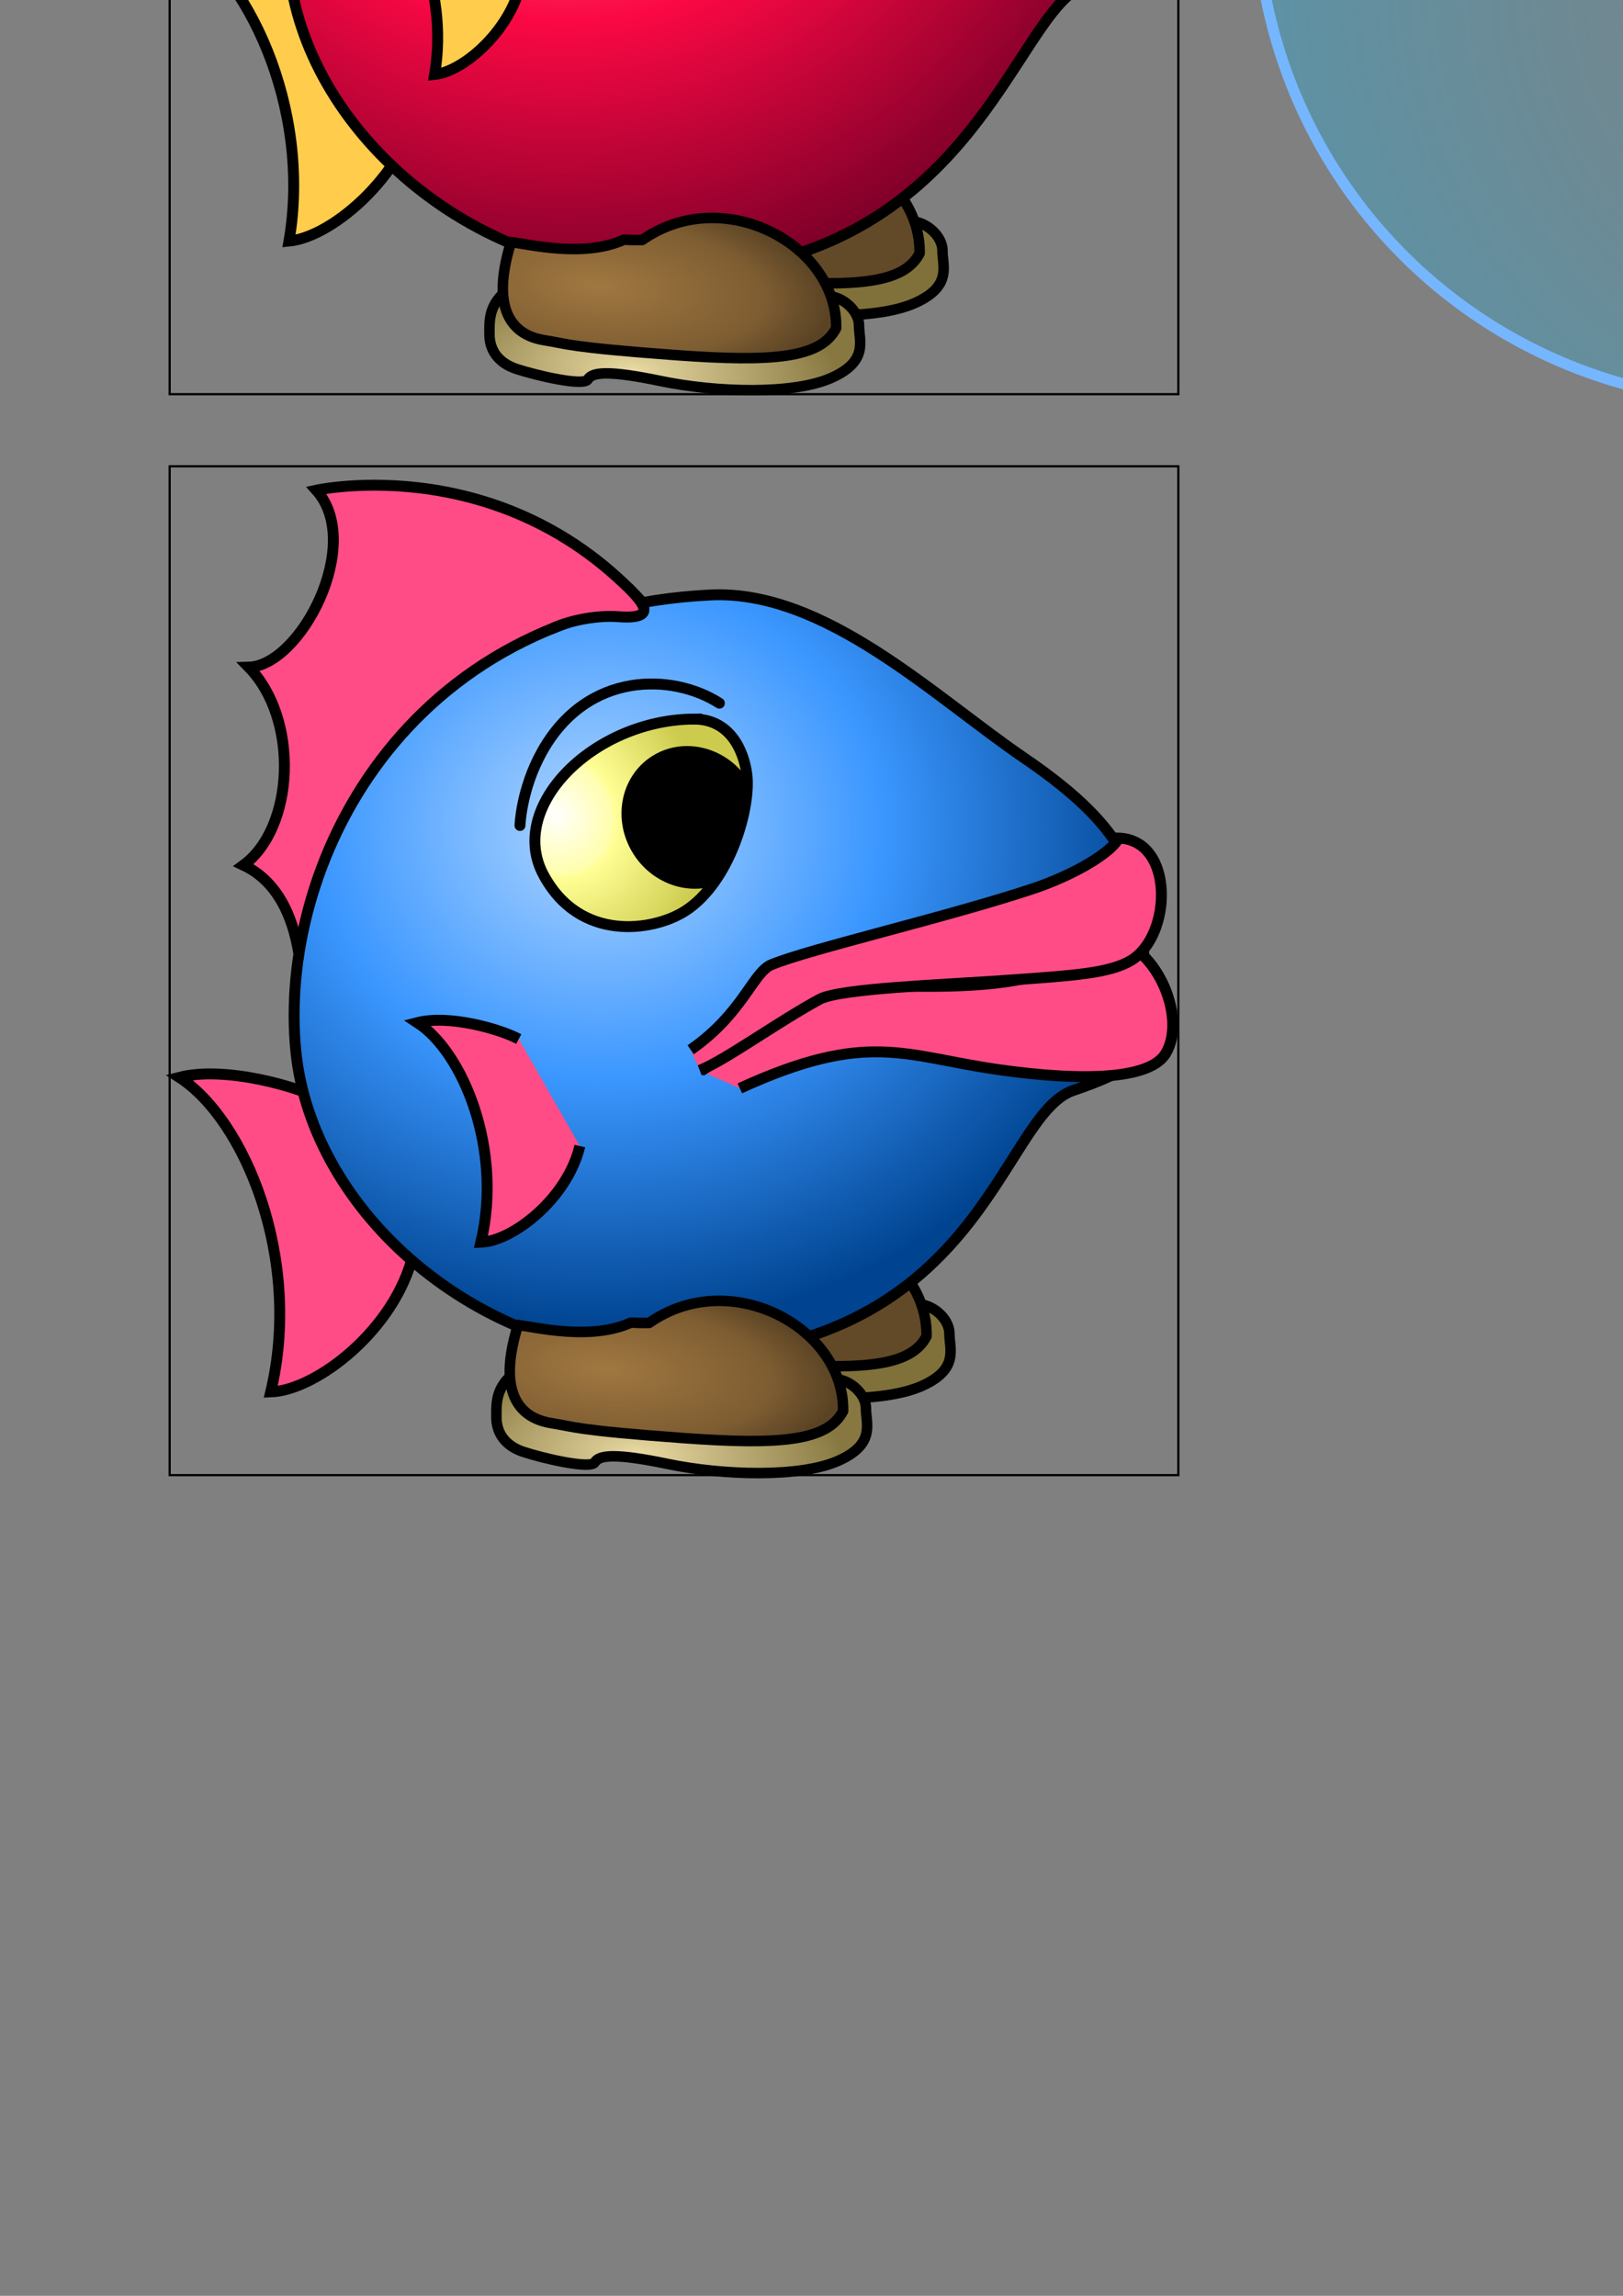 <?xml version="1.0" encoding="UTF-8" standalone="no"?>
<!-- Created with Inkscape (http://www.inkscape.org/) -->

<svg
   xmlns:dc="http://purl.org/dc/elements/1.1/"
   xmlns:cc="http://creativecommons.org/ns#"
   xmlns:rdf="http://www.w3.org/1999/02/22-rdf-syntax-ns#"
   xmlns:svg="http://www.w3.org/2000/svg"
   xmlns="http://www.w3.org/2000/svg"
   xmlns:xlink="http://www.w3.org/1999/xlink"
   xmlns:sodipodi="http://sodipodi.sourceforge.net/DTD/sodipodi-0.dtd"
   xmlns:inkscape="http://www.inkscape.org/namespaces/inkscape"
   width="744.094"
   height="1052.362"
   id="svg2"
   version="1.1"
   inkscape:version="0.48.4 r9939"
   sodipodi:docname="blipnblup.svg">
  <rect width="100%" height="100%" fill="#808080" stroke="none"/>
  <defs
     id="defs4">
    <linearGradient
       id="linearGradient4216">
      <stop
         style="stop-color:#543964;stop-opacity:1;"
         offset="0"
         id="stop4218" />
      <stop
         style="stop-color:#050023;stop-opacity:1;"
         offset="1"
         id="stop4220" />
    </linearGradient>
    <linearGradient
       id="linearGradient4208">
      <stop
         id="stop4210"
         offset="0"
         style="stop-color:#10001f;stop-opacity:1;" />
      <stop
         style="stop-color:#2c3856;stop-opacity:1;"
         offset="0.5"
         id="stop4212" />
      <stop
         id="stop4214"
         offset="1"
         style="stop-color:#0a0018;stop-opacity:1;" />
    </linearGradient>
    <linearGradient
       id="linearGradient4129">
      <stop
         style="stop-color:#d49300;stop-opacity:1;"
         offset="0"
         id="stop4131" />
      <stop
         id="stop4137"
         offset="0.5"
         style="stop-color:#ffe46a;stop-opacity:1;" />
      <stop
         style="stop-color:#b49400;stop-opacity:1;"
         offset="1"
         id="stop4133" />
    </linearGradient>
    <linearGradient
       id="linearGradient3957">
      <stop
         style="stop-color:#e9daa3;stop-opacity:1;"
         offset="0"
         id="stop3959" />
      <stop
         style="stop-color:#877841;stop-opacity:1;"
         offset="1"
         id="stop3961" />
    </linearGradient>
    <linearGradient
       id="linearGradient3945">
      <stop
         style="stop-color:#a07740;stop-opacity:1;"
         offset="0"
         id="stop3947" />
      <stop
         id="stop3955"
         offset="0.712"
         style="stop-color:#7e5d32;stop-opacity:1;" />
      <stop
         style="stop-color:#5a4324;stop-opacity:1;"
         offset="1"
         id="stop3949" />
    </linearGradient>
    <linearGradient
       id="linearGradient3933">
      <stop
         id="stop3935"
         offset="0"
         style="stop-color:#ffffff;stop-opacity:1;" />
      <stop
         style="stop-color:#fffead;stop-opacity:1;"
         offset="0.369"
         id="stop3937" />
      <stop
         id="stop3939"
         offset="0.404"
         style="stop-color:#fffe94;stop-opacity:1;" />
      <stop
         id="stop3941"
         offset="1"
         style="stop-color:#cccb4e;stop-opacity:1;" />
    </linearGradient>
    <linearGradient
       id="linearGradient3912">
      <stop
         style="stop-color:#ffffff;stop-opacity:1;"
         offset="0"
         id="stop3914" />
      <stop
         id="stop3920"
         offset="0.369"
         style="stop-color:#addcff;stop-opacity:1;" />
      <stop
         style="stop-color:#94d2ff;stop-opacity:1;"
         offset="0.404"
         id="stop3922" />
      <stop
         style="stop-color:#4e98cc;stop-opacity:1;"
         offset="1"
         id="stop3916" />
    </linearGradient>
    <linearGradient
       id="linearGradient3897">
      <stop
         style="stop-color:#b1d6ff;stop-opacity:1;"
         offset="0"
         id="stop3899" />
      <stop
         id="stop3907"
         offset="0.5"
         style="stop-color:#3b97ff;stop-opacity:1;" />
      <stop
         style="stop-color:#004491;stop-opacity:1;"
         offset="1"
         id="stop3901" />
    </linearGradient>
    <linearGradient
       id="linearGradient3889">
      <stop
         style="stop-color:#ff99a5;stop-opacity:1;"
         offset="0"
         id="stop3891" />
      <stop
         id="stop3905"
         offset="0.5"
         style="stop-color:#fb0844;stop-opacity:1;" />
      <stop
         style="stop-color:#7e0029;stop-opacity:1;"
         offset="1"
         id="stop3893" />
    </linearGradient>
    <linearGradient
       id="linearGradient4673">
      <stop
         style="stop-color:#1c1e22;stop-opacity:1;"
         offset="0"
         id="stop4675" />
      <stop
         style="stop-color:#383c44;stop-opacity:1;"
         offset="1"
         id="stop4677" />
    </linearGradient>
    <linearGradient
       id="linearGradient4387">
      <stop
         style="stop-color:#616b6a;stop-opacity:1;"
         offset="0"
         id="stop4389" />
      <stop
         style="stop-color:#241e28;stop-opacity:1;"
         offset="1"
         id="stop4391" />
    </linearGradient>
    <linearGradient
       id="linearGradient4247">
      <stop
         style="stop-color:#08bfff;stop-opacity:0;"
         offset="0"
         id="stop4249" />
      <stop
         style="stop-color:#08bfff;stop-opacity:0.423;"
         offset="1"
         id="stop4251" />
    </linearGradient>
    <radialGradient
       inkscape:collect="always"
       xlink:href="#linearGradient4247"
       id="radialGradient4253"
       cx="348.885"
       cy="-15.105"
       fx="348.885"
       fy="-15.105"
       r="232.5"
       gradientUnits="userSpaceOnUse"
       gradientTransform="matrix(1.835,0,0,1.835,-262.061,28.074)" />
    <linearGradient
       id="linearGradient4387-2">
      <stop
         style="stop-color:#666666;stop-opacity:1;"
         offset="0"
         id="stop4389-7" />
      <stop
         style="stop-color:#232323;stop-opacity:1;"
         offset="1"
         id="stop4391-7" />
    </linearGradient>
    <radialGradient
       r="169.504"
       fy="784.118"
       fx="1606.188"
       cy="784.118"
       cx="1606.188"
       gradientTransform="matrix(1.342,0.359,-0.298,1.116,-1803.05,-1319.307)"
       gradientUnits="userSpaceOnUse"
       id="radialGradient4410"
       xlink:href="#linearGradient4387-2"
       inkscape:collect="always" />
    <linearGradient
       id="linearGradient4387-1">
      <stop
         style="stop-color:#666666;stop-opacity:1;"
         offset="0"
         id="stop4389-9" />
      <stop
         style="stop-color:#232323;stop-opacity:1;"
         offset="1"
         id="stop4391-6" />
    </linearGradient>
    <radialGradient
       r="169.504"
       fy="784.118"
       fx="1606.188"
       cy="784.118"
       cx="1606.188"
       gradientTransform="matrix(1.342,0.359,-0.298,1.116,-1803.05,-1319.307)"
       gradientUnits="userSpaceOnUse"
       id="radialGradient4410-5"
       xlink:href="#linearGradient4387-1"
       inkscape:collect="always" />
    <radialGradient
       inkscape:collect="always"
       xlink:href="#linearGradient4387"
       id="radialGradient4579"
       gradientUnits="userSpaceOnUse"
       gradientTransform="matrix(0.571,-0.596,0.395,0.379,-51.21,1023.917)"
       cx="1463.783"
       cy="965.574"
       fx="1463.783"
       fy="965.574"
       r="169.504" />
    <radialGradient
       inkscape:collect="always"
       xlink:href="#linearGradient4387"
       id="radialGradient4583"
       gradientUnits="userSpaceOnUse"
       gradientTransform="matrix(0.82,0.016,-0.007,0.382,19.605,119.95)"
       cx="1526.41"
       cy="867.311"
       fx="1526.41"
       fy="867.311"
       r="169.504" />
    <radialGradient
       inkscape:collect="always"
       xlink:href="#linearGradient4387"
       id="radialGradient4587"
       gradientUnits="userSpaceOnUse"
       gradientTransform="matrix(1.342,0.359,-0.298,1.116,-536.217,-1053.661)"
       cx="1606.188"
       cy="784.118"
       fx="1606.188"
       fy="784.118"
       r="169.504" />
    <linearGradient
       inkscape:collect="always"
       xlink:href="#linearGradient4673"
       id="linearGradient4679-5"
       x1="1415.798"
       y1="556.766"
       x2="1514.08"
       y2="517.875"
       gradientUnits="userSpaceOnUse" />
    <linearGradient
       id="linearGradient4673-9">
      <stop
         style="stop-color:#222429;stop-opacity:1;"
         offset="0"
         id="stop4675-3" />
      <stop
         style="stop-color:#383c44;stop-opacity:1;"
         offset="1"
         id="stop4677-7" />
    </linearGradient>
    <linearGradient
       gradientTransform="translate(-1281.447,-411.107)"
       y2="559.595"
       x2="1334.475"
       y1="562.423"
       x1="1306.903"
       gradientUnits="userSpaceOnUse"
       id="linearGradient4696"
       xlink:href="#linearGradient4673-9"
       inkscape:collect="always" />
    <linearGradient
       inkscape:collect="always"
       xlink:href="#linearGradient4673"
       id="linearGradient4714"
       gradientUnits="userSpaceOnUse"
       x1="1357.815"
       y1="553.938"
       x2="1388.215"
       y2="548.988" />
    <linearGradient
       inkscape:collect="always"
       xlink:href="#linearGradient4673"
       id="linearGradient4716"
       gradientUnits="userSpaceOnUse"
       x1="1390.342"
       y1="551.109"
       x2="1449.026"
       y2="524.946" />
    <radialGradient
       inkscape:collect="always"
       xlink:href="#linearGradient4673"
       id="radialGradient4718"
       cx="1310.059"
       cy="559.455"
       fx="1310.059"
       fy="559.455"
       r="38.535"
       gradientTransform="matrix(0.721,0.044,-0.164,2.687,456.734,-1002.557)"
       gradientUnits="userSpaceOnUse" />
    <radialGradient
       inkscape:collect="always"
       xlink:href="#linearGradient3889"
       id="radialGradient3895"
       cx="258.195"
       cy="-116.139"
       fx="258.195"
       fy="-116.139"
       r="199.791"
       gradientTransform="matrix(1.398,0,0,1.24,-102.643,29.785)"
       gradientUnits="userSpaceOnUse" />
    <radialGradient
       inkscape:collect="always"
       xlink:href="#linearGradient3897"
       id="radialGradient3903"
       cx="270.09"
       cy="374.04"
       fx="270.09"
       fy="374.04"
       r="198.876"
       gradientTransform="matrix(1.299,0,0,1.157,-76.133,-53.361)"
       gradientUnits="userSpaceOnUse" />
    <radialGradient
       inkscape:collect="always"
       xlink:href="#linearGradient3912"
       id="radialGradient3918"
       cx="258.197"
       cy="-137.998"
       fx="258.197"
       fy="-137.998"
       r="56.123"
       gradientTransform="matrix(-1.202,0.017,-0.018,-1.337,537.658,-345.631)"
       gradientUnits="userSpaceOnUse" />
    <radialGradient
       inkscape:collect="always"
       xlink:href="#linearGradient3933"
       id="radialGradient3943"
       gradientUnits="userSpaceOnUse"
       gradientTransform="matrix(-1.001,0.665,-0.74,-1.113,411.015,48.054)"
       cx="258.197"
       cy="-137.998"
       fx="258.197"
       fy="-137.998"
       r="56.123" />
    <radialGradient
       inkscape:collect="always"
       xlink:href="#linearGradient3945"
       id="radialGradient3953"
       cx="273.944"
       cy="129.75"
       fx="273.944"
       fy="129.75"
       r="78.821"
       gradientTransform="matrix(1.35,0.124,-0.051,0.553,-89.238,25.379)"
       gradientUnits="userSpaceOnUse" />
    <radialGradient
       inkscape:collect="always"
       xlink:href="#linearGradient3957"
       id="radialGradient3963"
       cx="290.54"
       cy="205.155"
       fx="290.54"
       fy="205.155"
       r="87.395"
       gradientTransform="matrix(1.083,0.071,-0.029,0.446,-18.386,57.43)"
       gradientUnits="userSpaceOnUse" />
    <radialGradient
       inkscape:collect="always"
       xlink:href="#linearGradient3957"
       id="radialGradient3973"
       gradientUnits="userSpaceOnUse"
       gradientTransform="matrix(1.083,0.071,-0.029,0.446,-15.204,553.818)"
       cx="290.54"
       cy="205.155"
       fx="290.54"
       fy="205.155"
       r="87.395" />
    <radialGradient
       inkscape:collect="always"
       xlink:href="#linearGradient3945"
       id="radialGradient3975"
       gradientUnits="userSpaceOnUse"
       gradientTransform="matrix(1.35,0.124,-0.051,0.553,-86.056,521.768)"
       cx="273.944"
       cy="129.75"
       fx="273.944"
       fy="129.75"
       r="78.821" />
    <radialGradient
       inkscape:collect="always"
       xlink:href="#linearGradient4129"
       id="radialGradient4169"
       gradientUnits="userSpaceOnUse"
       gradientTransform="matrix(0,1.086,1.117,0,2383.603,-829.235)"
       cx="744.198"
       cy="-807.296"
       fx="744.198"
       fy="-807.296"
       r="170.37" />
    <radialGradient
       inkscape:collect="always"
       xlink:href="#linearGradient4208"
       id="radialGradient4169-5"
       gradientUnits="userSpaceOnUse"
       gradientTransform="matrix(-0.021,1.086,2.113,0.042,3179.18,-796.477)"
       cx="737.133"
       cy="-771.03"
       fx="737.133"
       fy="-771.03"
       r="170.37" />
    <linearGradient
       id="linearGradient4129-0">
      <stop
         style="stop-color:#d49300;stop-opacity:1;"
         offset="0"
         id="stop4131-9" />
      <stop
         id="stop4137-6"
         offset="0.5"
         style="stop-color:#ffec95;stop-opacity:1;" />
      <stop
         style="stop-color:#dcb500;stop-opacity:1;"
         offset="1"
         id="stop4133-0" />
    </linearGradient>
    <radialGradient
       r="170.37"
       fy="-807.296"
       fx="744.198"
       cy="-807.296"
       cx="744.198"
       gradientTransform="matrix(0,1.086,1.117,0,1069.711,-744.873)"
       gradientUnits="userSpaceOnUse"
       id="radialGradient4188"
       xlink:href="#linearGradient4129-0"
       inkscape:collect="always" />
    <radialGradient
       inkscape:collect="always"
       xlink:href="#linearGradient4216"
       id="radialGradient4222"
       cx="1467.878"
       cy="-127.83"
       fx="1467.878"
       fy="-127.83"
       r="69.866"
       gradientTransform="matrix(1,0,0,1,0,-0.002)"
       gradientUnits="userSpaceOnUse" />
    <radialGradient
       inkscape:collect="always"
       xlink:href="#linearGradient4216"
       id="radialGradient4222-8"
       cx="1572.878"
       cy="-142.831"
       fx="1572.878"
       fy="-142.831"
       r="69.866"
       gradientTransform="matrix(1,0,0,1,0,-0.002)"
       gradientUnits="userSpaceOnUse" />
    <linearGradient
       id="linearGradient4216-5">
      <stop
         style="stop-color:#61009d;stop-opacity:1;"
         offset="0"
         id="stop4218-3" />
      <stop
         style="stop-color:#050023;stop-opacity:1;"
         offset="1"
         id="stop4220-7" />
    </linearGradient>
    <radialGradient
       r="69.866"
       fy="-127.83"
       fx="1467.878"
       cy="-127.83"
       cx="1467.878"
       gradientTransform="matrix(1,0,0,1,-1387.012,162.693)"
       gradientUnits="userSpaceOnUse"
       id="radialGradient4239"
       xlink:href="#linearGradient4216-5"
       inkscape:collect="always" />
    <linearGradient
       inkscape:collect="always"
       xlink:href="#linearGradient4129"
       id="linearGradient4271"
       x1="1460.489"
       y1="-173.285"
       x2="1577.526"
       y2="-97.285"
       gradientUnits="userSpaceOnUse" />
    <radialGradient
       inkscape:collect="always"
       xlink:href="#linearGradient4129"
       id="radialGradient4279"
       cx="490.554"
       cy="-748.413"
       fx="490.554"
       fy="-748.413"
       r="100.704"
       gradientTransform="matrix(1,0,0,0.94,0,-42.102)"
       gradientUnits="userSpaceOnUse" />
    <radialGradient
       inkscape:collect="always"
       xlink:href="#linearGradient4129"
       id="radialGradient4343"
       gradientUnits="userSpaceOnUse"
       gradientTransform="matrix(0,1.086,1.117,0,2383.603,-829.235)"
       cx="744.198"
       cy="-807.296"
       fx="744.198"
       fy="-807.296"
       r="170.37" />
    <radialGradient
       inkscape:collect="always"
       xlink:href="#linearGradient4216"
       id="radialGradient4345"
       gradientUnits="userSpaceOnUse"
       gradientTransform="matrix(1,0,0,1,0,-0.002)"
       cx="1572.878"
       cy="-142.831"
       fx="1572.878"
       fy="-142.831"
       r="69.866" />
    <linearGradient
       inkscape:collect="always"
       xlink:href="#linearGradient4129"
       id="linearGradient4347"
       gradientUnits="userSpaceOnUse"
       x1="1460.489"
       y1="-173.285"
       x2="1577.526"
       y2="-97.285" />
    <radialGradient
       inkscape:collect="always"
       xlink:href="#linearGradient4208"
       id="radialGradient4349"
       gradientUnits="userSpaceOnUse"
       gradientTransform="matrix(-0.021,1.086,2.113,0.042,3179.18,-796.477)"
       cx="737.133"
       cy="-771.03"
       fx="737.133"
       fy="-771.03"
       r="170.37" />
    <radialGradient
       inkscape:collect="always"
       xlink:href="#linearGradient4129"
       id="radialGradient4351"
       gradientUnits="userSpaceOnUse"
       gradientTransform="matrix(1,0,0,0.94,0,-42.102)"
       cx="490.554"
       cy="-748.413"
       fx="490.554"
       fy="-748.413"
       r="100.704" />
    <radialGradient
       inkscape:collect="always"
       xlink:href="#linearGradient4216"
       id="radialGradient4353"
       gradientUnits="userSpaceOnUse"
       gradientTransform="matrix(1,0,0,1,0,-0.002)"
       cx="1467.878"
       cy="-127.83"
       fx="1467.878"
       fy="-127.83"
       r="69.866" />
  </defs>
  <sodipodi:namedview
     id="base"
     pagecolor="#ffffff"
     bordercolor="#666666"
     borderopacity="1.0"
     inkscape:pageopacity="0.0"
     inkscape:pageshadow="2"
     inkscape:zoom="0.5"
     inkscape:cx="1294.3308"
     inkscape:cy="1161.9742"
     inkscape:document-units="px"
     inkscape:current-layer="layer1"
     showgrid="false"
     showborder="false"
     inkscape:showpageshadow="false"
     inkscape:window-width="1280"
     inkscape:window-height="1000"
     inkscape:window-x="0"
     inkscape:window-y="24"
     inkscape:window-maximized="1" />
  <g
     inkscape:label="Layer 1"
     inkscape:groupmode="layer"
     id="layer1">
    <path
       sodipodi:nodetypes="csssssssc"
       inkscape:connector-curvature="0"
       id="path3965"
       d="m 278.273,592.263 c -13.083,7.455 -12.428,16.009 -12.428,23.095 0,7.085 3.925,13.068 12.428,15.874 8.504,2.807 30.744,8.13 32.706,4.745 1.962,-3.385 9.768,-4.142 33.206,0.745 25.74,5.366 60.858,6.347 78.304,-1.361 17.377,-7.678 12.774,-17.064 12.774,-24.149 0,-7.085 -8.504,-14.143 -15.699,-13.302 -7.195,0.841 -141.292,-5.646 -141.292,-5.646 z"
       style="color:#000000;fill:#80713a;fill-opacity:1;fill-rule:nonzero;stroke:#000000;stroke-width:4.814;stroke-linecap:round;stroke-linejoin:round;stroke-miterlimit:4;stroke-opacity:1;stroke-dasharray:none;stroke-dashoffset:0;marker:none;visibility:visible;display:inline;overflow:visible;enable-background:accumulate" />
    <path
       sodipodi:nodetypes="ccssccc"
       inkscape:connector-curvature="0"
       id="path3967"
       d="m 335.836,572.074 c 37.285,-26.064 89.616,2.216 88.961,40.424 -7.055,13.744 -28.749,15.64 -73.071,12.41 -50.508,-3.681 -50.56,-5.305 -60.372,-6.799 -9.812,-1.494 -28.782,-2.305 -7.85,-61.561 24.203,6.898 51.022,2.668 51.022,2.668 0,0 -1.308,6.272 12.428,6.663"
       style="color:#000000;fill:#624927;fill-opacity:1;fill-rule:nonzero;stroke:#000000;stroke-width:4.814;stroke-linecap:round;stroke-linejoin:round;stroke-miterlimit:4;stroke-opacity:1;stroke-dasharray:none;stroke-dashoffset:0;marker:none;visibility:visible;display:inline;overflow:visible;enable-background:accumulate" />
    <path
       style="color:#000000;fill:#ff4c87;fill-opacity:1;fill-rule:nonzero;stroke:#000000;stroke-width:5;stroke-linecap:butt;stroke-linejoin:miter;stroke-miterlimit:4;stroke-opacity:1;stroke-dasharray:none;stroke-dashoffset:0;marker:none;visibility:visible;display:inline;overflow:visible;enable-background:accumulate"
       d="m 298.412,280.52 c -64.73,-75.439 -153.388,-55.822 -153.388,-55.822 22.051,24.571 -7.222,80.429 -30.982,81.118 23.25,23.821 21.031,73.591 -2.419,90.77 34.263,16.094 25.904,74.713 25.904,74.713"
       id="path3863"
       inkscape:connector-curvature="0"
       sodipodi:nodetypes="ccccc" />
    <path
       style="color:#000000;fill:#ff4c87;fill-opacity:1;fill-rule:nonzero;stroke:#000000;stroke-width:5;stroke-linecap:butt;stroke-linejoin:miter;stroke-miterlimit:4;stroke-opacity:1;stroke-dasharray:none;stroke-dashoffset:0;marker:none;visibility:visible;display:inline;overflow:visible;enable-background:accumulate"
       d="m 189.425,574.872 c -8.228,34.627 -44.566,62.5 -65.31,63.163 14.616,-60.969 -11.896,-124.828 -41.912,-144.2 21.043,-5.378 54.652,4.279 66.893,10.789"
       id="path3865"
       inkscape:connector-curvature="0"
       sodipodi:nodetypes="cccc" />
    <path
       style="color:#000000;fill:url(#radialGradient3903);fill-opacity:1;fill-rule:nonzero;stroke:#000000;stroke-width:5;stroke-linecap:butt;stroke-linejoin:miter;stroke-miterlimit:4;stroke-opacity:1;stroke-dasharray:none;stroke-dashoffset:0;marker:none;visibility:visible;display:inline;overflow:visible;enable-background:accumulate"
       d="m 524.345,441.924 c -0.238,29.519 18.665,40.809 -32.201,57.878 -33.875,11.367 -41.783,122.194 -186.438,122.194 -86.967,0 -162.676,-66.64 -170.053,-139.98 -8.526,-84.763 49.367,-202.495 190.059,-209.29 52.416,-2.532 102.704,46.675 143.864,74.736 48.779,33.256 55.081,55.757 54.769,94.463 z"
       id="path2985"
       inkscape:connector-curvature="0"
       sodipodi:nodetypes="sssssss" />
    <path
       style="color:#000000;fill:#ff4c87;fill-opacity:1;fill-rule:nonzero;stroke:#000000;stroke-width:5;stroke-linecap:butt;stroke-linejoin:miter;stroke-miterlimit:4;stroke-opacity:1;stroke-dasharray:none;stroke-dashoffset:0;marker:none;visibility:visible;display:inline;overflow:visible;enable-background:accumulate"
       d="m 321.393,490.919 c 10,-5.714 27.179,-25.707 51.464,-35.707 24.286,-10 99.286,10.007 136.429,-25.707 22.279,5.022 34.83,38.154 24.978,53.65 -7.149,11.245 -36.157,12.874 -76.68,7.114 -43.116,-6.128 -59.537,-18.313 -118.399,8.614"
       id="path2988"
       inkscape:connector-curvature="0"
       sodipodi:nodetypes="cscssc" />
    <path
       style="color:#000000;fill:#ff4c87;fill-opacity:1;stroke:#000000;stroke-width:5;stroke-linecap:butt;stroke-linejoin:miter;stroke-miterlimit:4;stroke-opacity:1;stroke-dasharray:none;stroke-dashoffset:0;marker:none;visibility:visible;display:inline;overflow:visible;enable-background:accumulate;fill-rule:nonzero"
       d="m 316.642,481.19 c 23.972,-16.623 28.481,-35.422 37.052,-38.993 17.143,-7.143 81.307,-21.978 119.878,-34.835 19.286,-6.429 36.228,-16.78 39.265,-23.204 25.724,0.894 24.604,44.694 5.735,56.061 -9.866,5.943 -26.429,6.964 -56.607,9.107 -30.179,2.143 -76.892,3.721 -86.178,8.721 -18.571,10 -43.843,28.3 -54.972,32.585"
       id="path3769"
       inkscape:connector-curvature="0"
       sodipodi:nodetypes="csscsssc" />
    <path
       style="color:#000000;fill:none;stroke:#000000;stroke-width:5;stroke-linecap:round;stroke-linejoin:round;stroke-miterlimit:4;stroke-opacity:1;stroke-dasharray:none;stroke-dashoffset:0;marker:none;visibility:visible;display:inline;overflow:visible;enable-background:accumulate"
       d="m 329.815,322.325 c -21.213,-13.637 -60.478,-15.069 -81.317,22.223 -9.596,17.173 -10.102,33.84 -10.102,33.84"
       id="path3796"
       inkscape:connector-curvature="0"
       sodipodi:nodetypes="csc" />
    <path
       sodipodi:nodetypes="cccc"
       inkscape:connector-curvature="0"
       id="path4034"
       d="m 265.837,525.328 c -5.715,24.175 -30.953,43.634 -45.361,44.098 10.152,-42.566 -8.263,-87.149 -29.11,-100.673 14.616,-3.754 37.959,2.988 46.461,7.533"
       style="color:#000000;fill:#ff4c87;fill-opacity:1;fill-rule:nonzero;stroke:#000000;stroke-width:5;stroke-linecap:butt;stroke-linejoin:miter;stroke-miterlimit:4;stroke-opacity:1;stroke-dasharray:none;stroke-dashoffset:0;marker:none;visibility:visible;display:inline;overflow:visible;enable-background:accumulate" />
    <path
       style="fill:#ff4c87;stroke:none;stroke-width:5;stroke-linecap:butt;stroke-linejoin:miter;stroke-opacity:1;fill-opacity:1;color:#000000;fill-rule:nonzero;stroke-miterlimit:4;stroke-dasharray:none;stroke-dashoffset:0;marker:none;visibility:visible;display:inline;overflow:visible;enable-background:accumulate"
       d="m 256.375,287.362 40,-6.125 -7.125,-10 -35.75,12.625 z"
       id="path3881"
       inkscape:connector-curvature="0" />
    <path
       style="color:#000000;fill:#ff4c87;stroke:#000000;stroke-width:5;stroke-linecap:round;stroke-linejoin:miter;stroke-miterlimit:4;stroke-opacity:1;stroke-dasharray:none;stroke-dashoffset:0;marker:none;visibility:visible;display:inline;overflow:visible;enable-background:accumulate;fill-opacity:1"
       d="m 288.372,269.715 c 6.249,6.382 13.6,14.356 -4.854,12.967 -9.426,-0.709 -21.631,1.481 -29.676,5.169"
       id="path3873"
       inkscape:connector-curvature="0"
       sodipodi:nodetypes="csc" />
    <path
       sodipodi:nodetypes="ccccc"
       inkscape:connector-curvature="0"
       id="path3883"
       d="m 295.216,-215.882 c -64.73,-75.439 -175.308,-44.509 -175.308,-44.509 22.051,24.571 20.355,69.823 -9.061,84.654 23.25,15.336 30.931,58.742 2.531,80.163 30.021,15.387 20.954,70.47 20.954,70.47"
       style="color:#000000;fill:#ffcc4c;fill-opacity:1;fill-rule:nonzero;stroke:#000000;stroke-width:5;stroke-linecap:butt;stroke-linejoin:miter;stroke-miterlimit:4;stroke-opacity:1;stroke-dasharray:none;stroke-dashoffset:0;marker:none;visibility:visible;display:inline;overflow:visible;enable-background:accumulate" />
    <path
       sodipodi:nodetypes="cccc"
       inkscape:connector-curvature="0"
       id="path3885"
       d="m 193.572,43.257 c -5.965,35.088 -40.419,65.259 -61.076,67.266 10.631,-61.789 -19.966,-123.793 -51.175,-141.178 25.328,-12.741 56.637,-10.168 82.056,1.988"
       style="color:#000000;fill:#ffcc4c;fill-opacity:1;fill-rule:nonzero;stroke:#000000;stroke-width:5;stroke-linecap:butt;stroke-linejoin:miter;stroke-miterlimit:4;stroke-opacity:1;stroke-dasharray:none;stroke-dashoffset:0;marker:none;visibility:visible;display:inline;overflow:visible;enable-background:accumulate" />
    <path
       style="color:#000000;fill:#80713a;fill-opacity:1;fill-rule:nonzero;stroke:#000000;stroke-width:4.814;stroke-linecap:round;stroke-linejoin:round;stroke-miterlimit:4;stroke-opacity:1;stroke-dasharray:none;stroke-dashoffset:0;marker:none;visibility:visible;display:inline;overflow:visible;enable-background:accumulate"
       d="m 275.091,95.874 c -13.083,7.455 -12.428,16.009 -12.428,23.094 0,7.085 3.925,13.068 12.428,15.874 8.504,2.807 30.744,8.13 32.706,4.745 1.962,-3.385 9.768,-4.142 33.206,0.745 25.74,5.366 60.858,6.347 78.304,-1.361 17.377,-7.678 12.774,-17.064 12.774,-24.149 0,-7.085 -8.504,-14.143 -15.699,-13.302 -7.195,0.841 -141.292,-5.646 -141.292,-5.646 z"
       id="path3889"
       inkscape:connector-curvature="0"
       sodipodi:nodetypes="csssssssc" />
    <path
       style="color:#000000;fill:#624927;fill-opacity:1;fill-rule:nonzero;stroke:#000000;stroke-width:4.814;stroke-linecap:round;stroke-linejoin:round;stroke-miterlimit:4;stroke-opacity:1;stroke-dasharray:none;stroke-dashoffset:0;marker:none;visibility:visible;display:inline;overflow:visible;enable-background:accumulate"
       d="m 332.654,75.685 c 37.285,-26.064 89.616,2.216 88.961,40.424 -7.055,13.744 -28.749,15.64 -73.071,12.41 -50.508,-3.681 -50.56,-5.305 -60.372,-6.799 -9.812,-1.494 -28.782,-2.305 -7.85,-61.561 24.203,6.898 51.022,2.668 51.022,2.668 0,0 -1.308,6.272 12.428,6.663"
       id="path3891"
       inkscape:connector-curvature="0"
       sodipodi:nodetypes="ccssccc" />
    <path
       sodipodi:nodetypes="csssssssc"
       inkscape:connector-curvature="0"
       id="path3893"
       d="m 236.827,130.167 c -13.083,7.455 -12.428,16.009 -12.428,23.095 0,7.085 3.925,13.068 12.428,15.874 8.504,2.807 30.744,8.13 32.706,4.745 1.962,-3.385 9.768,-4.142 33.206,0.745 25.74,5.366 60.858,6.347 78.304,-1.361 17.377,-7.678 12.774,-17.064 12.774,-24.149 0,-7.085 -8.504,-14.143 -15.699,-13.302 -7.195,0.841 -141.292,-5.646 -141.292,-5.646 z"
       style="color:#000000;fill:url(#radialGradient3963);fill-opacity:1;fill-rule:nonzero;stroke:#000000;stroke-width:4.814;stroke-linecap:butt;stroke-linejoin:miter;stroke-miterlimit:4;stroke-opacity:1;stroke-dasharray:none;stroke-dashoffset:0;marker:none;visibility:visible;display:inline;overflow:visible;enable-background:accumulate" />
    <path
       sodipodi:nodetypes="sssssss"
       inkscape:connector-curvature="0"
       id="path3895"
       d="m 515.649,-55.478 c -0.238,29.519 33.165,31.309 -17.701,48.378 C 464.073,4.267 447.165,125.593 302.51,125.593 c -86.967,0 -162.676,-66.64 -170.053,-139.98 -8.526,-84.763 47.096,-201.631 190.059,-209.29 78.474,-4.204 102.079,47.615 143.864,74.736 52.779,34.256 49.581,54.757 49.269,93.463 z"
       style="color:#000000;fill:url(#radialGradient3895);fill-opacity:1;fill-rule:nonzero;stroke:#000000;stroke-width:5;stroke-linecap:butt;stroke-linejoin:miter;stroke-miterlimit:4;stroke-opacity:1;stroke-dasharray:none;stroke-dashoffset:0;marker:none;visibility:visible;display:inline;overflow:visible;enable-background:accumulate" />
    <path
       sodipodi:nodetypes="cscssc"
       inkscape:connector-curvature="0"
       id="path3897"
       d="m 308.643,-53.621 c 11.338,2.027 34.23,15.095 60.463,16.365 26.233,1.27 90.169,-42.746 137.144,-21.568 19.302,-12.207 20.006,-47.63 5.525,-58.922 -10.508,-8.194 -38.381,0.007 -74.62,19.032 -38.559,20.243 -49.939,37.231 -114.424,31.619"
       style="color:#000000;fill:#ffcc4c;fill-opacity:1;fill-rule:nonzero;stroke:#000000;stroke-width:5;stroke-linecap:butt;stroke-linejoin:miter;stroke-miterlimit:4;stroke-opacity:1;stroke-dasharray:none;stroke-dashoffset:0;marker:none;visibility:visible;display:inline;overflow:visible;enable-background:accumulate" />
    <path
       sodipodi:nodetypes="csscsssc"
       inkscape:connector-curvature="0"
       id="path3899"
       d="m 307.432,-42.861 c 28.16,7.615 38.716,23.809 47.989,24.297 18.546,0.976 83.967,-6.583 124.616,-7.415 20.325,-0.416 39.758,3.649 44.775,8.681 23.932,-9.475 8.178,-50.359 -13.411,-54.734 -11.288,-2.288 -27.233,2.309 -56.381,10.418 -29.148,8.109 -73.682,22.299 -84.107,20.705 -20.85,-3.188 -50.798,-11.945 -62.719,-12.248"
       style="color:#000000;fill:#ffcc4c;fill-opacity:1;fill-rule:nonzero;stroke:#000000;stroke-width:5;stroke-linecap:butt;stroke-linejoin:miter;stroke-miterlimit:4;stroke-opacity:1;stroke-dasharray:none;stroke-dashoffset:0;marker:none;visibility:visible;display:inline;overflow:visible;enable-background:accumulate" />
    <path
       sodipodi:nodetypes="sssss"
       inkscape:connector-curvature="0"
       id="path3901"
       d="m 306.726,-159.535 c -38.593,-24.35 -93.434,-12.668 -96.369,22.674 -2.935,35.342 28.467,49.272 45.743,49.259 24.488,-0.019 51.098,-23.672 57.59,-37.376 4.453,-9.399 7.59,-25.373 -6.965,-34.557 z"
       style="color:#000000;fill:url(#radialGradient3918);fill-opacity:1;stroke:#000000;stroke-width:5;stroke-linecap:butt;stroke-linejoin:miter;stroke-miterlimit:4;stroke-opacity:1;stroke-dasharray:none;stroke-dashoffset:0;marker:none;visibility:visible;display:inline;overflow:visible;enable-background:accumulate" />
    <path
       sodipodi:nodetypes="csc"
       inkscape:connector-curvature="0"
       id="path3903"
       d="m 320.067,-159.585 c -10.626,-22.87 -43.032,-45.087 -80.59,-24.73 -17.295,9.374 -26.639,23.185 -26.639,23.185"
       style="color:#000000;fill:none;stroke:#000000;stroke-width:5;stroke-linecap:round;stroke-linejoin:round;stroke-miterlimit:4;stroke-opacity:1;stroke-dasharray:none;stroke-dashoffset:0;marker:none;visibility:visible;display:inline;overflow:visible;enable-background:accumulate" />
    <path
       d="m 326.784,384.651 a 14.647,20.708 0 1 1 -29.294,0 14.647,20.708 0 1 1 29.294,0 z"
       sodipodi:ry="20.708128"
       sodipodi:rx="14.647212"
       sodipodi:cy="384.65134"
       sodipodi:cx="312.13715"
       id="path3905"
       style="color:#000000;fill:#000000;fill-opacity:1;stroke:none;stroke-width:5;marker:none;visibility:visible;display:inline;overflow:visible;enable-background:accumulate"
       sodipodi:type="arc"
       transform="matrix(2.137,0,0,1.606,-384.416,-749.505)" />
    <path
       sodipodi:nodetypes="csscccc"
       inkscape:connector-curvature="0"
       id="path3907"
       d="m 383.352,150.402 c -7.055,13.744 -28.749,15.64 -73.071,12.41 -50.508,-3.681 -50.56,-5.305 -60.372,-6.799 -9.812,-1.494 -27.032,-8.305 -15.6,-45.061 8.453,1.105 33.522,7.251 51.772,-1.081 0,0 4.692,0.272 8.368,0.136 37.225,-26.091 89.555,2.189 88.901,40.396 z"
       style="color:#000000;fill:url(#radialGradient3953);fill-opacity:1;fill-rule:nonzero;stroke:#000000;stroke-width:4.814;stroke-linecap:round;stroke-linejoin:round;stroke-miterlimit:4;stroke-opacity:1;stroke-dasharray:none;stroke-dashoffset:0;marker:none;visibility:visible;display:inline;overflow:visible;enable-background:accumulate" />
    <path
       inkscape:connector-curvature="0"
       id="path3909"
       d="m 253.179,-209.04 40,-6.125 -7.125,-10 -35.75,12.625 z"
       style="color:#000000;fill:#ffcc4c;fill-opacity:1;fill-rule:nonzero;stroke:none;stroke-width:5;marker:none;visibility:visible;display:inline;overflow:visible;enable-background:accumulate"
       sodipodi:nodetypes="ccccc" />
    <path
       sodipodi:nodetypes="csc"
       inkscape:connector-curvature="0"
       id="path3911"
       d="m 285.176,-226.687 c 6.249,6.382 13.6,14.356 -4.854,12.967 -9.426,-0.709 -21.631,1.481 -29.676,5.169"
       style="color:#000000;fill:#ffcc4c;stroke:#000000;stroke-width:5;stroke-linecap:round;stroke-linejoin:miter;stroke-miterlimit:4;stroke-opacity:1;stroke-dasharray:none;stroke-dashoffset:0;marker:none;visibility:visible;display:inline;overflow:visible;enable-background:accumulate;fill-opacity:1" />
    <rect
       style="color:#000000;fill:none;stroke:#000000;stroke-width:1;stroke-linecap:butt;stroke-linejoin:miter;stroke-miterlimit:4;stroke-opacity:1;stroke-dasharray:none;stroke-dashoffset:0;marker:none;visibility:visible;display:inline;overflow:visible;enable-background:accumulate"
       id="rect4030"
       width="462.448"
       height="462.448"
       x="77.782"
       y="213.734"
       inkscape:export-filename="/home/frode/Dropbox/blipnblup/graphics/blup.png"
       inkscape:export-xdpi="6.2277308"
       inkscape:export-ydpi="6.2277308" />
    <rect
       y="-281.753"
       x="77.782"
       height="462.448"
       width="462.448"
       id="rect4032"
       style="color:#000000;fill:none;stroke:#000000;stroke-width:1;stroke-linecap:butt;stroke-linejoin:miter;stroke-miterlimit:4;stroke-opacity:1;stroke-dasharray:none;stroke-dashoffset:0;marker:none;visibility:visible;display:inline;overflow:visible;enable-background:accumulate"
       inkscape:export-filename="/home/frode/Dropbox/blipnblup/graphics/blip.png"
       inkscape:export-xdpi="6.2277308"
       inkscape:export-ydpi="6.2277308" />
    <path
       style="color:#000000;fill:#ffcc4c;fill-opacity:1;fill-rule:nonzero;stroke:#000000;stroke-width:5;stroke-linecap:butt;stroke-linejoin:miter;stroke-miterlimit:4;stroke-opacity:1;stroke-dasharray:none;stroke-dashoffset:0;marker:none;visibility:visible;display:inline;overflow:visible;enable-background:accumulate"
       d="m 239.319,-10.219 c -3.913,23.146 -26.515,43.05 -40.067,44.374 6.974,-40.761 -13.098,-81.664 -33.572,-93.132 16.615,-8.405 37.155,-6.708 53.83,1.311"
       id="path4036"
       inkscape:connector-curvature="0"
       sodipodi:nodetypes="cccc" />
    <g
       id="g4310"
       transform="translate(38,-32)"
       inkscape:export-filename="/home/frode/Dropbox/blipnblup/graphics/wasp.png"
       inkscape:export-xdpi="6.2277308"
       inkscape:export-ydpi="6.2277308">
      <path
         style="fill:#ffffff;fill-opacity:0.406;stroke:#000000;stroke-width:5;stroke-linecap:butt;stroke-linejoin:miter;stroke-miterlimit:4;stroke-opacity:1;stroke-dasharray:none"
         d="m 1391.417,-88.66 c 25.95,-69.443 11.022,-159.482 22.99,-197.423 13.918,-44.122 199.431,-105.862 112.86,41.174 -72.105,122.465 -112.86,159.416 -112.86,159.416"
         id="path4206"
         inkscape:connector-curvature="0"
         sodipodi:nodetypes="cssc" />
      <path
         sodipodi:nodetypes="csssssc"
         inkscape:connector-curvature="0"
         id="path4142"
         d="m 1402.234,-76.92 c -43.016,-20.712 -76.474,28.678 -84.439,55.762 -7.966,27.084 15.932,167.286 125.863,191.184 109.931,23.898 133.829,-32.661 138.608,-66.118 4.779,-33.457 -20.712,-88.422 -87.626,-82.05 -66.914,6.373 -65.321,-47.796 -57.355,-54.169 7.966,-6.373 -35.05,-44.61 -35.05,-44.61 z"
         style="color:#000000;fill:url(#radialGradient4343);fill-opacity:1;fill-rule:nonzero;stroke:#000000;stroke-width:5;stroke-linecap:butt;stroke-linejoin:miter;stroke-miterlimit:4;stroke-opacity:1;stroke-dasharray:none;stroke-dashoffset:0;marker:none;visibility:visible;display:inline;overflow:visible;enable-background:accumulate" />
      <g
         style="color:#000000;fill:#ffd308;fill-opacity:1;fill-rule:nonzero;stroke:#000000;stroke-width:6.277;stroke-linecap:butt;stroke-linejoin:miter;stroke-miterlimit:4;stroke-opacity:1;stroke-dasharray:none;stroke-dashoffset:0;marker:none;visibility:visible;display:inline;overflow:visible;enable-background:accumulate"
         transform="matrix(-0.797,0,0,0.797,1778.999,573.396)"
         id="g4122">
        <rect
           style="color:#000000;fill:#ffd308;fill-opacity:1;fill-rule:nonzero;stroke:#000000;stroke-width:6.277;stroke-linecap:butt;stroke-linejoin:miter;stroke-miterlimit:4;stroke-opacity:1;stroke-dasharray:none;stroke-dashoffset:0;marker:none;visibility:visible;display:inline;overflow:visible;enable-background:accumulate"
           id="rect4106"
           width="48.561"
           height="25.837"
           x="-1133.936"
           y="-347.075"
           ry="8.305"
           transform="matrix(-0.208,0.978,-0.979,-0.205,0,0)" />
        <rect
           transform="matrix(0.137,0.991,-0.986,0.168,0,0)"
           ry="7.509"
           y="-712.247"
           x="-971.57"
           height="23.36"
           width="48.45"
           id="rect4108"
           style="color:#000000;fill:#ffd308;fill-opacity:1;fill-rule:nonzero;stroke:#000000;stroke-width:6.278;stroke-linecap:butt;stroke-linejoin:miter;stroke-miterlimit:4;stroke-opacity:1;stroke-dasharray:none;stroke-dashoffset:0;marker:none;visibility:visible;display:inline;overflow:visible;enable-background:accumulate" />
        <rect
           style="color:#000000;fill:#ffd308;fill-opacity:1;fill-rule:nonzero;stroke:#000000;stroke-width:6.31;stroke-linecap:butt;stroke-linejoin:miter;stroke-miterlimit:4;stroke-opacity:1;stroke-dasharray:none;stroke-dashoffset:0;marker:none;visibility:visible;display:inline;overflow:visible;enable-background:accumulate"
           id="rect4110"
           width="44.92"
           height="24.237"
           x="-247.863"
           y="-1178.523"
           ry="7.79"
           transform="matrix(0.702,0.712,-0.602,0.798,0,0)" />
        <rect
           transform="matrix(0.965,0.26,-0.164,0.987,0,0)"
           ry="8.19"
           y="-1222.714"
           x="308.996"
           height="25.481"
           width="38.701"
           id="rect4112"
           style="color:#000000;fill:#ffd308;fill-opacity:1;fill-rule:nonzero;stroke:#000000;stroke-width:6.292;stroke-linecap:butt;stroke-linejoin:miter;stroke-miterlimit:4;stroke-opacity:1;stroke-dasharray:none;stroke-dashoffset:0;marker:none;visibility:visible;display:inline;overflow:visible;enable-background:accumulate" />
        <rect
           transform="matrix(-0.539,0.842,-0.866,-0.5,0,0)"
           ry="8.568"
           y="57.891"
           x="-1141.605"
           height="26.655"
           width="49.232"
           id="rect4114"
           style="color:#000000;fill:#ffd308;fill-opacity:1;fill-rule:nonzero;stroke:#000000;stroke-width:6.28;stroke-linecap:butt;stroke-linejoin:miter;stroke-miterlimit:4;stroke-opacity:1;stroke-dasharray:none;stroke-dashoffset:0;marker:none;visibility:visible;display:inline;overflow:visible;enable-background:accumulate" />
        <rect
           style="color:#000000;fill:#ffd308;fill-opacity:1;fill-rule:nonzero;stroke:#000000;stroke-width:6.281;stroke-linecap:butt;stroke-linejoin:miter;stroke-miterlimit:4;stroke-opacity:1;stroke-dasharray:none;stroke-dashoffset:0;marker:none;visibility:visible;display:inline;overflow:visible;enable-background:accumulate"
           id="rect4116"
           width="50.108"
           height="26.194"
           x="-1018.549"
           y="444.039"
           ry="8.419"
           transform="matrix(-0.804,0.595,-0.634,-0.774,0,0)" />
        <rect
           transform="matrix(-0.923,0.386,-0.421,-0.907,0,0)"
           ry="8.328"
           y="656.506"
           x="-838.686"
           height="25.908"
           width="50.634"
           id="rect4118"
           style="color:#000000;fill:#ffd308;fill-opacity:1;fill-rule:nonzero;stroke:#000000;stroke-width:6.279;stroke-linecap:butt;stroke-linejoin:miter;stroke-miterlimit:4;stroke-opacity:1;stroke-dasharray:none;stroke-dashoffset:0;marker:none;visibility:visible;display:inline;overflow:visible;enable-background:accumulate" />
        <rect
           style="color:#000000;fill:#ffd308;fill-opacity:1;fill-rule:nonzero;stroke:#000000;stroke-width:6.277;stroke-linecap:butt;stroke-linejoin:miter;stroke-miterlimit:4;stroke-opacity:1;stroke-dasharray:none;stroke-dashoffset:0;marker:none;visibility:visible;display:inline;overflow:visible;enable-background:accumulate"
           id="rect4120"
           width="51.008"
           height="25.701"
           x="-536.824"
           y="858.02"
           ry="8.261"
           transform="matrix(-0.996,0.085,-0.095,-0.995,0,0)" />
      </g>
      <g
         style="color:#000000;fill:#ffd308;fill-opacity:1;fill-rule:nonzero;stroke:#000000;stroke-width:6.277;stroke-linecap:butt;stroke-linejoin:miter;stroke-miterlimit:4;stroke-opacity:1;stroke-dasharray:none;stroke-dashoffset:0;marker:none;visibility:visible;display:inline;overflow:visible;enable-background:accumulate"
         transform="matrix(-0.785,-0.134,-0.134,0.785,1637.348,608.768)"
         id="g4132">
        <rect
           transform="matrix(-0.064,0.998,-0.998,-0.063,0,0)"
           ry="8.258"
           y="-390.481"
           x="-1100.093"
           height="25.69"
           width="48.549"
           id="rect4096"
           style="color:#000000;fill:#ffd308;fill-opacity:1;fill-rule:nonzero;stroke:#000000;stroke-width:6.277;stroke-linecap:butt;stroke-linejoin:miter;stroke-miterlimit:4;stroke-opacity:1;stroke-dasharray:none;stroke-dashoffset:0;marker:none;visibility:visible;display:inline;overflow:visible;enable-background:accumulate" />
        <rect
           style="color:#000000;fill:#ffd308;fill-opacity:1;fill-rule:nonzero;stroke:#000000;stroke-width:6.277;stroke-linecap:butt;stroke-linejoin:miter;stroke-miterlimit:4;stroke-opacity:1;stroke-dasharray:none;stroke-dashoffset:0;marker:none;visibility:visible;display:inline;overflow:visible;enable-background:accumulate"
           id="rect4094"
           width="48.549"
           height="25.69"
           x="-939.641"
           y="-754.416"
           ry="8.258"
           transform="matrix(0.292,0.957,-0.956,0.293,0,0)" />
        <rect
           transform="matrix(0.839,0.544,-0.543,0.84,0,0)"
           ry="8.258"
           y="-1183.477"
           x="-285.491"
           height="25.69"
           width="48.549"
           id="rect4092"
           style="color:#000000;fill:#ffd308;fill-opacity:1;fill-rule:nonzero;stroke:#000000;stroke-width:6.277;stroke-linecap:butt;stroke-linejoin:miter;stroke-miterlimit:4;stroke-opacity:1;stroke-dasharray:none;stroke-dashoffset:0;marker:none;visibility:visible;display:inline;overflow:visible;enable-background:accumulate" />
        <rect
           style="color:#000000;fill:#ffd308;fill-opacity:1;fill-rule:nonzero;stroke:#000000;stroke-width:6.277;stroke-linecap:butt;stroke-linejoin:miter;stroke-miterlimit:4;stroke-opacity:1;stroke-dasharray:none;stroke-dashoffset:0;marker:none;visibility:visible;display:inline;overflow:visible;enable-background:accumulate"
           id="rect4090"
           width="48.549"
           height="25.69"
           x="278.107"
           y="-1173.649"
           ry="8.258"
           transform="matrix(0.998,0.065,-0.064,0.998,0,0)" />
        <rect
           style="color:#000000;fill:#ffd308;fill-opacity:1;fill-rule:nonzero;stroke:#000000;stroke-width:6.277;stroke-linecap:butt;stroke-linejoin:miter;stroke-miterlimit:4;stroke-opacity:1;stroke-dasharray:none;stroke-dashoffset:0;marker:none;visibility:visible;display:inline;overflow:visible;enable-background:accumulate"
           id="rect4098"
           width="48.549"
           height="25.69"
           x="-1121.783"
           y="-17.51"
           ry="8.258"
           transform="matrix(-0.392,0.92,-0.92,-0.391,0,0)" />
        <rect
           transform="matrix(-0.693,0.721,-0.722,-0.692,0,0)"
           ry="8.258"
           y="365.597"
           x="-1009.154"
           height="25.69"
           width="48.549"
           id="rect4100"
           style="color:#000000;fill:#ffd308;fill-opacity:1;fill-rule:nonzero;stroke:#000000;stroke-width:6.277;stroke-linecap:butt;stroke-linejoin:miter;stroke-miterlimit:4;stroke-opacity:1;stroke-dasharray:none;stroke-dashoffset:0;marker:none;visibility:visible;display:inline;overflow:visible;enable-background:accumulate" />
        <rect
           style="color:#000000;fill:#ffd308;fill-opacity:1;fill-rule:nonzero;stroke:#000000;stroke-width:6.277;stroke-linecap:butt;stroke-linejoin:miter;stroke-miterlimit:4;stroke-opacity:1;stroke-dasharray:none;stroke-dashoffset:0;marker:none;visibility:visible;display:inline;overflow:visible;enable-background:accumulate"
           id="rect4102"
           width="48.549"
           height="25.69"
           x="-842.851"
           y="588.66"
           ry="8.258"
           transform="matrix(-0.848,0.53,-0.531,-0.848,0,0)" />
        <rect
           transform="matrix(-0.973,0.231,-0.232,-0.973,0,0)"
           ry="8.258"
           y="810.98"
           x="-567.54"
           height="25.69"
           width="48.549"
           id="rect4104"
           style="color:#000000;fill:#ffd308;fill-opacity:1;fill-rule:nonzero;stroke:#000000;stroke-width:6.277;stroke-linecap:butt;stroke-linejoin:miter;stroke-miterlimit:4;stroke-opacity:1;stroke-dasharray:none;stroke-dashoffset:0;marker:none;visibility:visible;display:inline;overflow:visible;enable-background:accumulate" />
      </g>
      <path
         sodipodi:nodetypes="cssc"
         inkscape:connector-curvature="0"
         id="path4061"
         d="m 1498.226,-135.015 c 17.525,-62.135 78.487,-38.662 92.406,-9.559 17.525,36.644 6.373,86.033 -7.966,98.778 -14.339,12.746 -55.762,31.864 -84.439,-89.219 z"
         style="color:#000000;fill:url(#radialGradient4345);fill-opacity:1;fill-rule:nonzero;stroke:#000000;stroke-width:5;stroke-linecap:butt;stroke-linejoin:miter;stroke-miterlimit:4;stroke-opacity:1;stroke-dasharray:none;stroke-dashoffset:0;marker:none;visibility:visible;display:inline;overflow:visible;enable-background:accumulate" />
      <path
         sodipodi:nodetypes="csssc"
         inkscape:connector-curvature="0"
         id="path4063"
         d="m 1459.989,-155.727 c 41.423,-19.118 69.611,-3.922 81.253,9.559 15.135,17.525 29.474,68.508 21.508,103.558 -7.966,35.05 -43.813,25.491 -50.186,15.932 -6.373,-9.559 -52.575,-129.049 -52.575,-129.049 z"
         style="color:#000000;fill:url(#linearGradient4347);fill-opacity:1;fill-rule:nonzero;stroke:#000000;stroke-width:5;stroke-linecap:butt;stroke-linejoin:miter;stroke-miterlimit:4;stroke-opacity:1;stroke-dasharray:none;stroke-dashoffset:0;marker:none;visibility:visible;display:inline;overflow:visible;enable-background:accumulate" />
      <path
         inkscape:connector-curvature="0"
         id="path4150"
         d="m 1374.726,-59.609 c 24.484,0.033 47.394,11.629 60.442,30.52 -2.217,5.382 -2.756,15.644 1.344,25.616 0.226,0.549 0.468,1.097 0.722,1.643 0.054,0.115 0.094,0.233 0.149,0.349 3.393,7.106 9.28,13.873 18.77,18.372 -27.772,-4 -57.929,9.319 -75.851,36.27 -16.128,24.254 -18.247,53.374 -7.991,76.498 -21.639,-22.488 -35.929,-50.563 -44.634,-76.648 1.914,-9.939 5.795,-19.672 11.75,-28.628 15.399,-23.156 40.958,-35.509 66.84,-35.075 8.614,0.144 17.265,1.731 25.591,4.78 -17.122,-12.314 -41.463,-17.092 -65.545,-10.879 -21.894,5.649 -38.77,19.133 -47.323,35.573 -3.17,-18.251 -3.262,-32.902 -1.195,-39.93 1.981,-6.736 5.541,-14.853 10.43,-22.927 7.596,-5.892 16.669,-10.433 26.885,-13.069 6.545,-1.689 13.136,-2.473 19.616,-2.464 z m 81.502,76.548 c 9.145,4.313 21.62,6.528 38.411,4.929 2.823,-0.269 5.563,-0.441 8.24,-0.498 -21.377,18.304 -34.314,47.662 -32.287,79.884 1.95,31.003 17.311,57.608 39.407,73.362 -17.231,2.243 -38.485,1.31 -64.674,-4.232 -19.602,-15.972 -32.765,-39.764 -34.478,-66.989 -2.279,-36.231 16.294,-68.936 45.381,-86.456 z"
         style="color:#000000;fill:url(#radialGradient4349);fill-opacity:1;fill-rule:nonzero;stroke:#000000;stroke-width:5;stroke-linecap:butt;stroke-linejoin:miter;stroke-miterlimit:4;stroke-opacity:1;stroke-dasharray:none;stroke-dashoffset:0;marker:none;visibility:visible;display:inline;overflow:visible;enable-background:accumulate" />
      <path
         transform="matrix(-0.688,0.207,0.253,0.586,1954.959,241.712)"
         d="m 602,-706.638 c 0,50.258 -43.428,91 -97,91 -53.572,0 -97,-40.742 -97,-91 0,-50.258 43.428,-91 97,-91 53.572,0 97,40.742 97,91 z"
         sodipodi:ry="91"
         sodipodi:rx="97"
         sodipodi:cy="-706.63782"
         sodipodi:cx="505"
         id="path4057"
         style="color:#000000;fill:url(#radialGradient4351);fill-opacity:1;fill-rule:nonzero;stroke:#000000;stroke-width:7.408;stroke-linecap:butt;stroke-linejoin:miter;stroke-miterlimit:4;stroke-opacity:1;stroke-dasharray:none;stroke-dashoffset:0;marker:none;visibility:visible;display:inline;overflow:visible;enable-background:accumulate"
         sodipodi:type="arc" />
      <path
         sodipodi:nodetypes="ssss"
         inkscape:connector-curvature="0"
         id="path4067"
         d="m 1546.709,-45.953 c 2.271,-7.094 24.93,-8.602 28.19,6.156 3.26,14.759 -1.81,47.868 -14.984,51.294 -13.174,3.426 -28.264,-10.413 -13.206,-57.45 z"
         style="color:#000000;fill:#cfb026;fill-opacity:1;fill-rule:nonzero;stroke:#000000;stroke-width:5;stroke-linecap:butt;stroke-linejoin:miter;stroke-miterlimit:4;stroke-opacity:1;stroke-dasharray:none;stroke-dashoffset:0;marker:none;visibility:visible;display:inline;overflow:visible;enable-background:accumulate" />
      <path
         inkscape:connector-curvature="0"
         id="path4065"
         d="m 1544.429,-39.423 c -20.712,-15.932 -43.016,1.593 -46.203,12.746 -3.186,11.152 30.271,46.203 49.389,39.83 19.118,-6.373 15.932,-7.966 11.152,-17.525 -4.78,-9.559 -14.339,-35.05 -14.339,-35.05 z"
         style="color:#000000;fill:#cfb026;fill-opacity:1;fill-rule:nonzero;stroke:#000000;stroke-width:5;stroke-linecap:butt;stroke-linejoin:miter;stroke-miterlimit:4;stroke-opacity:1;stroke-dasharray:none;stroke-dashoffset:0;marker:none;visibility:visible;display:inline;overflow:visible;enable-background:accumulate" />
      <path
         sodipodi:nodetypes="ssss"
         inkscape:connector-curvature="0"
         id="path4059"
         d="m 1512.178,-27.257 c 23.2,-9.815 14.725,-88.639 -41.037,-123.69 -55.762,-35.05 -98.778,38.237 -74.88,74.88 23.898,36.644 96.618,56.974 115.917,48.809 z"
         style="fill:url(#radialGradient4353);fill-opacity:1;stroke:#000000;stroke-width:5;stroke-linecap:butt;stroke-linejoin:miter;stroke-miterlimit:4;stroke-opacity:1;stroke-dasharray:none" />
      <path
         inkscape:connector-curvature="0"
         id="path4168"
         d="m 1669.094,66.468 c -21.508,26.288 -85.236,26.288 -107.541,3.983 -22.305,-22.305 -35.05,16.729 -32.661,33.457 2.39,16.729 6.373,36.644 19.118,40.627 12.746,3.983 106.744,3.186 121.083,-78.067 z"
         style="fill:#f9f5f0;fill-opacity:1;stroke:#000000;stroke-width:5;stroke-linecap:butt;stroke-linejoin:miter;stroke-miterlimit:4;stroke-opacity:1;stroke-dasharray:none" />
      <path
         sodipodi:nodetypes="cssc"
         inkscape:connector-curvature="0"
         id="path4204"
         d="m 1385.266,-84.366 c -58.392,-72.975 -87.362,-178.067 -105.897,-220.806 -19.661,-45.335 -227.565,-104.77 -121.669,43.936 105.897,148.706 202.781,180.25 202.781,180.25"
         style="fill:#ffffff;fill-opacity:0.406;stroke:#000000;stroke-width:5;stroke-linecap:butt;stroke-linejoin:miter;stroke-miterlimit:4;stroke-opacity:1;stroke-dasharray:none" />
      <path
         transform="matrix(-0.797,0,0,0.797,1788.985,559.331)"
         d="m 420,-860.138 c 0,8.56 -6.94,15.5 -15.5,15.5 -8.56,0 -15.5,-6.94 -15.5,-15.5 0,-8.56 6.94,-15.5 15.5,-15.5 8.56,0 15.5,6.94 15.5,15.5 z"
         sodipodi:ry="15.5"
         sodipodi:rx="15.5"
         sodipodi:cy="-860.13782"
         sodipodi:cx="404.5"
         id="path4208"
         style="color:#000000;fill:#c688ff;fill-opacity:0.502;fill-rule:nonzero;stroke:none;stroke-width:6.277;marker:none;visibility:visible;display:inline;overflow:visible;enable-background:accumulate"
         sodipodi:type="arc" />
      <path
         sodipodi:type="arc"
         style="color:#000000;fill:#c688ff;fill-opacity:0.502;fill-rule:nonzero;stroke:none;stroke-width:6.277;marker:none;visibility:visible;display:inline;overflow:visible;enable-background:accumulate"
         id="path4210"
         sodipodi:cx="404.5"
         sodipodi:cy="-860.13782"
         sodipodi:rx="15.5"
         sodipodi:ry="15.5"
         d="m 420,-860.138 c 0,8.56 -6.94,15.5 -15.5,15.5 -8.56,0 -15.5,-6.94 -15.5,-15.5 0,-8.56 6.94,-15.5 15.5,-15.5 8.56,0 15.5,6.94 15.5,15.5 z"
         transform="matrix(-0.797,0,0,0.797,1894.136,543.399)" />
    </g>
    <path
       sodipodi:type="arc"
       style="color:#000000;fill:url(#radialGradient4253);fill-opacity:1;fill-rule:nonzero;stroke:#76b6ff;stroke-width:5;stroke-linecap:butt;stroke-linejoin:miter;stroke-miterlimit:4;stroke-opacity:1;stroke-dasharray:none;stroke-dashoffset:0;marker:none;visibility:visible;display:inline;overflow:visible;enable-background:accumulate"
       id="path4245"
       sodipodi:cx="314"
       sodipodi:cy="-33.637817"
       sodipodi:rx="230"
       sodipodi:ry="230"
       d="m 544,-33.638 a 230,230 0 1 1 -460,0 230,230 0 1 1 460,0 z"
       transform="translate(492,-12)"
       inkscape:export-filename="/home/frode/blipnblup/graphics/bubble.png"
       inkscape:export-xdpi="6.2277308"
       inkscape:export-ydpi="6.2277308" />
    <path
       sodipodi:type="arc"
       style="color:#000000;fill:#ffffff;fill-opacity:1;fill-rule:nonzero;stroke:none;stroke-width:5;marker:none;visibility:visible;display:inline;overflow:visible;enable-background:accumulate"
       id="path4255"
       sodipodi:cx="720"
       sodipodi:cy="-147.63782"
       sodipodi:rx="32"
       sodipodi:ry="32"
       d="m 752,-147.638 a 32,32 0 1 1 -64,0 32,32 0 1 1 64,0 z"
       transform="matrix(1,0,-0.265,1,-49.048,-28.284)" />
    <g
       id="g4720"
       inkscape:export-filename="/home/frode/Dropbox/blipnblup/graphics/spider.png"
       inkscape:export-xdpi="6.2277308"
       inkscape:export-ydpi="6.2277308"
       transform="matrix(-1,0,0,1,2564.79,0)">
      <g
         style="color:#000000;fill:#383c44;fill-opacity:1;fill-rule:nonzero;stroke:#000000;stroke-width:5;stroke-linecap:butt;stroke-linejoin:miter;stroke-miterlimit:4;stroke-opacity:1;stroke-dasharray:none;stroke-dashoffset:0;marker:none;visibility:visible;display:inline;overflow:visible;enable-background:accumulate"
         id="g4599">
        <path
           sodipodi:nodetypes="csscscsc"
           inkscape:connector-curvature="0"
           id="path4369"
           d="m 1249.383,475.906 c -13.896,-118.768 -40.198,-150.899 -48.851,-130.041 -12.29,29.626 -30.004,153.587 -19.5,208.575 10.504,54.988 15.756,62.572 8.753,77.742 24.509,-30.338 14.005,-72.053 14.005,-98.599 0,-26.546 4.292,-103.21 4.292,-103.21 0,0 6.834,-35.973 9.287,49.118 0.603,20.92 32.013,-3.585 32.013,-3.585 z"
           style="color:#000000;fill:#383c44;fill-opacity:1;fill-rule:nonzero;stroke:#000000;stroke-width:5;stroke-linecap:butt;stroke-linejoin:miter;stroke-miterlimit:4;stroke-opacity:1;stroke-dasharray:none;stroke-dashoffset:0;marker:none;visibility:visible;display:inline;overflow:visible;enable-background:accumulate" />
        <path
           style="color:#000000;fill:#383c44;fill-opacity:1;fill-rule:nonzero;stroke:#000000;stroke-width:5;stroke-linecap:butt;stroke-linejoin:miter;stroke-miterlimit:4;stroke-opacity:1;stroke-dasharray:none;stroke-dashoffset:0;marker:none;visibility:visible;display:inline;overflow:visible;enable-background:accumulate"
           d="m 1227.383,476.906 c -44.896,-113.768 -68.198,-147.899 -76.851,-127.041 -12.29,29.626 -30.004,153.587 -19.5,208.575 10.504,54.988 15.756,62.572 8.753,77.742 24.509,-30.338 14.005,-72.053 14.005,-98.599 0,-26.546 8.292,-142.21 8.292,-142.21 0,0 24.834,36.027 30.287,89.118 2.138,20.82 35.013,-7.585 35.013,-7.585 z"
           id="path4367"
           inkscape:connector-curvature="0"
           sodipodi:nodetypes="csscscsc" />
        <path
           sodipodi:nodetypes="csscsssc"
           inkscape:connector-curvature="0"
           id="path4365"
           d="m 1209.383,474.181 c -96.504,-134 -107.679,-140 -119.027,-108 -11.348,32 -62.415,154 -51.067,212 11.348,58 17.022,66 9.457,82 26.479,-32 15.131,-76 15.131,-104 0,-28 28.044,-154 46.958,-160 18.914,-6 58.83,74 60.721,96 1.891,22 37.827,-18 37.827,-18 z"
           style="color:#000000;fill:#383c44;fill-opacity:1;fill-rule:nonzero;stroke:#000000;stroke-width:5;stroke-linecap:butt;stroke-linejoin:miter;stroke-miterlimit:4;stroke-opacity:1;stroke-dasharray:none;stroke-dashoffset:0;marker:none;visibility:visible;display:inline;overflow:visible;enable-background:accumulate" />
        <path
           style="color:#000000;fill:#383c44;fill-opacity:1;fill-rule:nonzero;stroke:#000000;stroke-width:5;stroke-linecap:butt;stroke-linejoin:miter;stroke-miterlimit:4;stroke-opacity:1;stroke-dasharray:none;stroke-dashoffset:0;marker:none;visibility:visible;display:inline;overflow:visible;enable-background:accumulate"
           d="m 1197.383,476.181 c -130.504,-144 -179.679,-118 -191.027,-86 -11.348,32 -62.415,154 -51.067,212 11.348,58 17.022,66 9.457,82 26.479,-32 15.131,-76 15.131,-104 0,-28 34.044,-180 52.958,-186 18.914,-6 124.83,78 126.721,100 1.891,22 37.827,-18 37.827,-18 z"
           id="path4357"
           inkscape:connector-curvature="0"
           sodipodi:nodetypes="csscsssc" />
      </g>
      <path
         sodipodi:nodetypes="sssssss"
         inkscape:connector-curvature="0"
         id="path4267"
         d="m 1315.383,576.181 c -37.963,-40.404 -44.811,-110.016 -46,-154 -2,-74 56,-156 144,-154 88,2 164,56 184,196 20,140 -14,184 -48,190 -34,6 -68,-30 -114,-28 -46,2 -88.029,-15.973 -120,-50 z"
         style="color:#000000;fill:url(#radialGradient4587);fill-opacity:1;fill-rule:nonzero;stroke:#000000;stroke-width:5;stroke-linecap:butt;stroke-linejoin:miter;stroke-miterlimit:4;stroke-opacity:1;stroke-dasharray:none;stroke-dashoffset:0;marker:none;visibility:visible;display:inline;overflow:visible;enable-background:accumulate" />
      <path
         inkscape:connector-curvature="0"
         id="path4379"
         d="m 1409.414,270.663 c -34.357,7.314 -57.782,24.307 -75.125,45.219 -12.373,3.301 -23.651,8.003 -33.062,12.656 -7.761,10.614 -14.181,22.173 -19.125,34.25 8.955,-2.677 17.854,-4.828 26.594,-6.469 -2.832,5.632 -5.494,11.296 -8.031,16.906 -26.87,59.397 28.273,73.521 35.344,19.781 1.666,-12.662 6.345,-26.888 13.719,-41.062 39.025,-0.956 70.95,7.478 85.281,18.438 24.042,18.385 91.919,25.456 45.25,-5.656 -36.845,-24.563 -69.286,-46.457 -102.188,-51.812 17.576,-17.917 40.187,-32.573 67.062,-39.25 -10.036,-1.76 -20.302,-2.731 -30.75,-2.969 -1.671,-0.038 -3.32,-0.053 -4.969,-0.031 z"
         style="fill:#5e3282;fill-opacity:1;stroke:none" />
      <path
         sodipodi:nodetypes="sssss"
         inkscape:connector-curvature="0"
         id="path4343"
         d="m 1292.879,452.181 c 38.712,0.238 99.801,43.843 96.567,84.393 -3.376,42.33 -48.945,45.211 -74.079,43.703 -25.134,-1.507 -85.984,0 -85.984,-54.253 0,-54.253 25.112,-74.08 63.496,-73.844 z"
         style="color:#000000;fill:url(#radialGradient4583);fill-opacity:1;fill-rule:nonzero;stroke:#000000;stroke-width:5;stroke-linecap:butt;stroke-linejoin:miter;stroke-miterlimit:4;stroke-opacity:1;stroke-dasharray:none;stroke-dashoffset:0;marker:none;visibility:visible;display:inline;overflow:visible;enable-background:accumulate" />
      <path
         sodipodi:nodetypes="csccc"
         inkscape:connector-curvature="0"
         id="path4288"
         d="m 1120.618,523.173 c -33.662,4.781 -79.813,63.859 -71.915,91.018 7.898,27.159 29.105,34.247 29.105,34.247 -8.73,-47.242 58.875,-54.824 58.875,-54.824 22.636,-11.296 19.565,-61.361 -16.066,-70.441 z"
         style="color:#000000;fill:#535353;fill-opacity:1;fill-rule:nonzero;stroke:#000000;stroke-width:5;stroke-linecap:butt;stroke-linejoin:miter;stroke-miterlimit:4;stroke-opacity:1;stroke-dasharray:none;stroke-dashoffset:0;marker:none;visibility:visible;display:inline;overflow:visible;enable-background:accumulate" />
      <path
         sodipodi:nodetypes="sssss"
         inkscape:connector-curvature="0"
         id="path4312"
         d="m 1119.383,546.181 c -10.904,-50.883 32,-80 90,-88 58,-8 82,30 78,60 -4,30 -4,66 -44,74 -40,8 -110.61,16.488 -124,-46 z"
         style="color:#000000;fill:url(#radialGradient4579);fill-opacity:1;fill-rule:nonzero;stroke:#000000;stroke-width:5;stroke-linecap:butt;stroke-linejoin:miter;stroke-miterlimit:4;stroke-opacity:1;stroke-dasharray:none;stroke-dashoffset:0;marker:none;visibility:visible;display:inline;overflow:visible;enable-background:accumulate" />
      <path
         sodipodi:nodetypes="cscc"
         inkscape:connector-curvature="0"
         id="path4286"
         d="m 1212.214,536.972 c -49.953,-2.181 -56.129,47.597 -32.937,66.627 23.192,19.03 46.559,34.063 11.108,66.548 54.385,-7.635 82.811,-108.492 21.829,-133.175 z"
         style="color:#000000;fill:#535353;fill-opacity:1;fill-rule:nonzero;stroke:#000000;stroke-width:5;stroke-linecap:butt;stroke-linejoin:miter;stroke-miterlimit:4;stroke-opacity:1;stroke-dasharray:none;stroke-dashoffset:0;marker:none;visibility:visible;display:inline;overflow:visible;enable-background:accumulate" />
      <path
         transform="matrix(0.975,-0.221,0.221,0.975,-397.257,-45.169)"
         d="m 1384,869.362 c 0,9.389 -7.163,17 -16,17 -8.837,0 -16,-7.611 -16,-17 0,-9.389 7.163,-17 16,-17 8.837,0 16,7.611 16,17 z"
         sodipodi:ry="17"
         sodipodi:rx="16"
         sodipodi:cy="869.36218"
         sodipodi:cx="1368"
         id="path4292"
         style="color:#000000;fill:#000000;fill-opacity:1;fill-rule:nonzero;stroke:#3d295a;stroke-width:5;stroke-linecap:butt;stroke-linejoin:miter;stroke-miterlimit:4;stroke-opacity:1;stroke-dasharray:none;stroke-dashoffset:0;marker:none;visibility:visible;display:inline;overflow:visible;enable-background:accumulate"
         sodipodi:type="arc" />
      <path
         transform="matrix(0.975,-0.221,0.221,0.975,-396.257,-37.169)"
         d="m 1408,843.362 c 0,7.18 -4.477,13 -10,13 -5.523,0 -10,-5.82 -10,-13 0,-7.18 4.477,-13 10,-13 5.523,0 10,5.82 10,13 z"
         sodipodi:ry="13"
         sodipodi:rx="10"
         sodipodi:cy="843.36218"
         sodipodi:cx="1398"
         id="path4306"
         style="color:#000000;fill:#000000;fill-opacity:1;fill-rule:nonzero;stroke:#3d295a;stroke-width:5;stroke-linecap:butt;stroke-linejoin:miter;stroke-miterlimit:4;stroke-opacity:1;stroke-dasharray:none;stroke-dashoffset:0;marker:none;visibility:visible;display:inline;overflow:visible;enable-background:accumulate"
         sodipodi:type="arc" />
      <path
         transform="matrix(0.975,-0.221,0.221,0.975,-397.257,-45.169)"
         d="m 1416,902.362 c 0,8.837 -7.163,16 -16,16 -8.837,0 -16,-7.163 -16,-16 0,-8.837 7.163,-16 16,-16 8.837,0 16,7.163 16,16 z"
         sodipodi:ry="16"
         sodipodi:rx="16"
         sodipodi:cy="902.36218"
         sodipodi:cx="1400"
         id="path4296"
         style="color:#000000;fill:#000000;fill-opacity:1;fill-rule:nonzero;stroke:#3d295a;stroke-width:5;stroke-linecap:butt;stroke-linejoin:miter;stroke-miterlimit:4;stroke-opacity:1;stroke-dasharray:none;stroke-dashoffset:0;marker:none;visibility:visible;display:inline;overflow:visible;enable-background:accumulate"
         sodipodi:type="arc" />
      <path
         transform="matrix(0.975,-0.221,0.221,0.975,-397.257,-45.169)"
         d="m 1468,899.362 c 0,9.389 -7.163,17 -16,17 -8.837,0 -16,-7.611 -16,-17 0,-9.389 7.163,-17 16,-17 8.837,0 16,7.611 16,17 z"
         sodipodi:ry="17"
         sodipodi:rx="16"
         sodipodi:cy="899.36218"
         sodipodi:cx="1452"
         id="path4298"
         style="color:#000000;fill:#000000;fill-opacity:1;fill-rule:nonzero;stroke:#3d295a;stroke-width:5;stroke-linecap:butt;stroke-linejoin:miter;stroke-miterlimit:4;stroke-opacity:1;stroke-dasharray:none;stroke-dashoffset:0;marker:none;visibility:visible;display:inline;overflow:visible;enable-background:accumulate"
         sodipodi:type="arc" />
      <path
         transform="matrix(0.975,-0.221,0.221,0.975,-395.843,-45.876)"
         d="m 1458,869.362 c 0,8.284 -4.925,15 -11,15 -6.075,0 -11,-6.716 -11,-15 0,-8.284 4.925,-15 11,-15 6.075,0 11,6.716 11,15 z"
         sodipodi:ry="15"
         sodipodi:rx="11"
         sodipodi:cy="869.36218"
         sodipodi:cx="1447"
         id="path4300"
         style="color:#000000;fill:#000000;fill-opacity:1;fill-rule:nonzero;stroke:#3d295a;stroke-width:5;stroke-linecap:butt;stroke-linejoin:miter;stroke-miterlimit:4;stroke-opacity:1;stroke-dasharray:none;stroke-dashoffset:0;marker:none;visibility:visible;display:inline;overflow:visible;enable-background:accumulate"
         sodipodi:type="arc" />
      <path
         transform="matrix(0.975,-0.221,0.221,0.975,-397.257,-45.169)"
         d="m 1398,870.362 c 0,8.837 -5.82,16 -13,16 -7.18,0 -13,-7.163 -13,-16 0,-8.837 5.82,-16 13,-16 7.18,0 13,7.163 13,16 z"
         sodipodi:ry="16"
         sodipodi:rx="13"
         sodipodi:cy="870.36218"
         sodipodi:cx="1385"
         id="path4302"
         style="color:#000000;fill:#000000;fill-opacity:1;fill-rule:nonzero;stroke:#3d295a;stroke-width:5;stroke-linecap:butt;stroke-linejoin:miter;stroke-miterlimit:4;stroke-opacity:1;stroke-dasharray:none;stroke-dashoffset:0;marker:none;visibility:visible;display:inline;overflow:visible;enable-background:accumulate"
         sodipodi:type="arc" />
      <path
         transform="matrix(0.975,-0.221,0.221,0.975,-397.257,-45.169)"
         d="m 1382,899.362 c 0,6.075 -4.477,11 -10,11 -5.523,0 -10,-4.925 -10,-11 0,-6.075 4.477,-11 10,-11 5.523,0 10,4.925 10,11 z"
         sodipodi:ry="11"
         sodipodi:rx="10"
         sodipodi:cy="899.36218"
         sodipodi:cx="1372"
         id="path4304"
         style="color:#000000;fill:#000000;fill-opacity:1;fill-rule:nonzero;stroke:#3d295a;stroke-width:5;stroke-linecap:butt;stroke-linejoin:miter;stroke-miterlimit:4;stroke-opacity:1;stroke-dasharray:none;stroke-dashoffset:0;marker:none;visibility:visible;display:inline;overflow:visible;enable-background:accumulate"
         sodipodi:type="arc" />
      <path
         style="color:#000000;fill:url(#linearGradient4679-5);fill-opacity:1;fill-rule:nonzero;stroke:#000000;stroke-width:5;stroke-linecap:butt;stroke-linejoin:miter;stroke-miterlimit:4;stroke-opacity:1;stroke-dasharray:none;stroke-dashoffset:0;marker:none;visibility:visible;display:inline;overflow:visible;enable-background:accumulate"
         d="m 1347.979,544.135 c 90.21,-170.102 141.88,-156.079 159.53,-127.537 17.65,28.542 92.23,135.57 94.401,194.627 2.172,59.056 -1.367,68.145 9.225,81.982 -31.786,-25.071 -30.875,-70.501 -37.042,-97.754 -6.167,-27.253 -71.45,-167.386 -90.442,-168.886 -18.992,-1.5 -99.445,104.561 -96.367,126.408 3.078,21.847 -39.305,-8.84 -39.305,-8.84 z"
         id="path4377"
         inkscape:connector-curvature="0"
         sodipodi:nodetypes="csscsssc" />
      <path
         sodipodi:nodetypes="csscsssc"
         inkscape:connector-curvature="0"
         id="path4375"
         d="m 1330.263,546.175 c 77.847,-145.633 88.126,-153.064 103.624,-122.855 15.499,30.209 82.32,144.343 78.778,203.337 -3.542,58.993 -8.103,67.676 1.521,82.529 -30.495,-28.199 -25.093,-73.316 -28.813,-101.068 -3.72,-27.752 -48.255,-148.909 -67.798,-152.344 -19.543,-3.434 -48.477,81.16 -47.429,103.216 1.048,22.056 -39.883,-12.815 -39.883,-12.815 z"
         style="color:#000000;fill:url(#linearGradient4716);fill-opacity:1;fill-rule:nonzero;stroke:#000000;stroke-width:5;stroke-linecap:butt;stroke-linejoin:miter;stroke-miterlimit:4;stroke-opacity:1;stroke-dasharray:none;stroke-dashoffset:0;marker:none;visibility:visible;display:inline;overflow:visible;enable-background:accumulate" />
      <path
         style="color:#000000;fill:url(#linearGradient4714);fill-opacity:1;fill-rule:nonzero;stroke:#000000;stroke-width:5;stroke-linecap:butt;stroke-linejoin:miter;stroke-miterlimit:4;stroke-opacity:1;stroke-dasharray:none;stroke-dashoffset:0;marker:none;visibility:visible;display:inline;overflow:visible;enable-background:accumulate"
         d="m 1313.739,561.574 c 31.61,-118.151 50.862,-154.719 61.84,-134.986 15.593,28.028 47.347,149.156 43.191,204.983 -4.156,55.828 -8.507,63.962 0.182,78.233 -27.814,-27.341 -22.142,-69.982 -25.174,-96.355 -3.031,-26.372 -24.478,-140.333 -24.478,-140.333 0,0 -20.557,38.627 -19.912,91.994 0.253,20.927 -35.651,-3.536 -35.651,-3.536 z"
         id="path4373"
         inkscape:connector-curvature="0"
         sodipodi:nodetypes="csscscsc" />
      <path
         sodipodi:nodetypes="csscscsc"
         inkscape:connector-curvature="0"
         id="path4371"
         d="m 1283.947,550.143 c 12.257,-118.948 38.114,-151.438 47.053,-130.702 12.698,29.453 32.118,153.159 22.373,208.286 -9.745,55.128 -14.892,62.784 -7.681,77.855 -24.925,-29.997 -14.997,-71.853 -15.363,-98.397 -0.366,-26.543 -5.714,-103.141 -5.714,-103.141 0,0 -7.329,-35.876 -8.609,49.242 -0.315,20.927 -32.06,-3.143 -32.06,-3.143 z"
         style="color:#000000;fill:url(#radialGradient4718);fill-opacity:1;fill-rule:nonzero;stroke:#000000;stroke-width:5;stroke-linecap:butt;stroke-linejoin:miter;stroke-miterlimit:4;stroke-opacity:1;stroke-dasharray:none;stroke-dashoffset:0;marker:none;visibility:visible;display:inline;overflow:visible;enable-background:accumulate" />
      <path
         transform="matrix(0.975,-0.221,0.221,0.975,-400.257,-43.169)"
         d="m 1442,864.362 c 0,13.255 -8.954,24 -20,24 -11.046,0 -20,-10.745 -20,-24 0,-13.255 8.954,-24 20,-24 11.046,0 20,10.745 20,24 z"
         sodipodi:ry="24"
         sodipodi:rx="20"
         sodipodi:cy="864.36218"
         sodipodi:cx="1422"
         id="path4294"
         style="color:#000000;fill:#000000;fill-opacity:1;fill-rule:nonzero;stroke:#3d295a;stroke-width:5;stroke-linecap:butt;stroke-linejoin:miter;stroke-miterlimit:4;stroke-opacity:1;stroke-dasharray:none;stroke-dashoffset:0;marker:none;visibility:visible;display:inline;overflow:visible;enable-background:accumulate"
         sodipodi:type="arc" />
      <path
         transform="translate(-224.86,-379.716)"
         d="m 1401.486,856.14 c 0,3.71 -3.008,6.718 -6.718,6.718 -3.71,0 -6.718,-3.008 -6.718,-6.718 0,-3.71 3.007,-6.718 6.718,-6.718 3.71,0 6.718,3.008 6.718,6.718 z"
         sodipodi:ry="6.7175145"
         sodipodi:rx="6.7175145"
         sodipodi:cy="856.14008"
         sodipodi:cx="1394.7681"
         id="path4497"
         style="color:#000000;fill:#abd5dc;fill-opacity:1;fill-rule:nonzero;stroke:none;stroke-width:5;marker:none;visibility:visible;display:inline;overflow:visible;enable-background:accumulate"
         sodipodi:type="arc" />
      <path
         inkscape:transform-center-y="-15.074925"
         inkscape:transform-center-x="-17.154224"
         sodipodi:type="arc"
         style="color:#000000;fill:#abd5dc;fill-opacity:1;fill-rule:nonzero;stroke:none;stroke-width:5;marker:none;visibility:visible;display:inline;overflow:visible;enable-background:accumulate"
         id="path4499"
         sodipodi:cx="1394.7681"
         sodipodi:cy="856.14008"
         sodipodi:rx="6.7175145"
         sodipodi:ry="6.7175145"
         d="m 1401.486,856.14 c 0,3.71 -3.008,6.718 -6.718,6.718 -3.71,0 -6.718,-3.008 -6.718,-6.718 0,-3.71 3.007,-6.718 6.718,-6.718 3.71,0 6.718,3.008 6.718,6.718 z"
         transform="matrix(0.735,0,0,0.735,116.099,-137.278)" />
      <path
         transform="matrix(0.841,0,0,0.841,-9.666,-199.694)"
         d="m 1401.486,856.14 c 0,3.71 -3.008,6.718 -6.718,6.718 -3.71,0 -6.718,-3.008 -6.718,-6.718 0,-3.71 3.007,-6.718 6.718,-6.718 3.71,0 6.718,3.008 6.718,6.718 z"
         sodipodi:ry="6.7175145"
         sodipodi:rx="6.7175145"
         sodipodi:cy="856.14008"
         sodipodi:cx="1394.7681"
         id="path4501"
         style="color:#000000;fill:#abd5dc;fill-opacity:1;fill-rule:nonzero;stroke:none;stroke-width:5;marker:none;visibility:visible;display:inline;overflow:visible;enable-background:accumulate"
         sodipodi:type="arc"
         inkscape:transform-center-x="-19.624934"
         inkscape:transform-center-y="-17.246162" />
      <path
         inkscape:transform-center-y="-10.249959"
         inkscape:transform-center-x="-11.663745"
         sodipodi:type="arc"
         style="color:#000000;fill:#abd5dc;fill-opacity:1;fill-rule:nonzero;stroke:none;stroke-width:5;marker:none;visibility:visible;display:inline;overflow:visible;enable-background:accumulate"
         id="path4503"
         sodipodi:cx="1394.7681"
         sodipodi:cy="856.14008"
         sodipodi:rx="6.7175145"
         sodipodi:ry="6.7175145"
         d="m 1401.486,856.14 c 0,3.71 -3.008,6.718 -6.718,6.718 -3.71,0 -6.718,-3.008 -6.718,-6.718 0,-3.71 3.007,-6.718 6.718,-6.718 3.71,0 6.718,3.008 6.718,6.718 z"
         transform="matrix(0.5,0,0,0.5,438.436,97.63)" />
      <path
         transform="matrix(0.617,0,0,0.617,260.12,-33.789)"
         d="m 1401.486,856.14 c 0,3.71 -3.008,6.718 -6.718,6.718 -3.71,0 -6.718,-3.008 -6.718,-6.718 0,-3.71 3.007,-6.718 6.718,-6.718 3.71,0 6.718,3.008 6.718,6.718 z"
         sodipodi:ry="6.7175145"
         sodipodi:rx="6.7175145"
         sodipodi:cy="856.14008"
         sodipodi:cx="1394.7681"
         id="path4505"
         style="color:#000000;fill:#abd5dc;fill-opacity:1;fill-rule:nonzero;stroke:none;stroke-width:5;marker:none;visibility:visible;display:inline;overflow:visible;enable-background:accumulate"
         sodipodi:type="arc"
         inkscape:transform-center-x="-14.408977"
         inkscape:transform-center-y="-12.662446" />
      <path
         inkscape:transform-center-y="-16.039923"
         inkscape:transform-center-x="-18.252313"
         sodipodi:type="arc"
         style="color:#000000;fill:#abd5dc;fill-opacity:1;fill-rule:nonzero;stroke:none;stroke-width:5;marker:none;visibility:visible;display:inline;overflow:visible;enable-background:accumulate"
         id="path4507"
         sodipodi:cx="1394.7681"
         sodipodi:cy="856.14008"
         sodipodi:rx="6.7175145"
         sodipodi:ry="6.7175145"
         d="m 1401.486,856.14 c 0,3.71 -3.008,6.718 -6.718,6.718 -3.71,0 -6.718,-3.008 -6.718,-6.718 0,-3.71 3.007,-6.718 6.718,-6.718 3.71,0 6.718,3.008 6.718,6.718 z"
         transform="matrix(0.782,0,0,0.782,122.979,-165.097)" />
      <path
         transform="matrix(0.312,0,0,0.312,714.266,203.249)"
         d="m 1401.486,856.14 c 0,3.71 -3.008,6.718 -6.718,6.718 -3.71,0 -6.718,-3.008 -6.718,-6.718 0,-3.71 3.007,-6.718 6.718,-6.718 3.71,0 6.718,3.008 6.718,6.718 z"
         sodipodi:ry="6.7175145"
         sodipodi:rx="6.7175145"
         sodipodi:cy="856.14008"
         sodipodi:cx="1394.7681"
         id="path4509"
         style="color:#000000;fill:#abd5dc;fill-opacity:1;fill-rule:nonzero;stroke:none;stroke-width:5;marker:none;visibility:visible;display:inline;overflow:visible;enable-background:accumulate"
         sodipodi:type="arc"
         inkscape:transform-center-x="-7.2713696"
         inkscape:transform-center-y="-6.389983" />
      <path
         transform="matrix(1.514,-0.341,0.344,1.503,-1275.392,-348.311)"
         d="m 1436,896.362 c 0,5.523 -4.029,10 -9,10 -4.971,0 -9,-4.477 -9,-10 0,-5.523 4.029,-10 9,-10 4.971,0 9,4.477 9,10 z"
         sodipodi:ry="10"
         sodipodi:rx="9"
         sodipodi:cy="896.36218"
         sodipodi:cx="1427"
         id="path4308"
         style="color:#000000;fill:#000000;fill-opacity:1;fill-rule:nonzero;stroke:#3d295a;stroke-width:3.232;stroke-linecap:butt;stroke-linejoin:miter;stroke-miterlimit:4;stroke-opacity:1;stroke-dasharray:none;stroke-dashoffset:0;marker:none;visibility:visible;display:inline;overflow:visible;enable-background:accumulate"
         sodipodi:type="arc" />
      <path
         transform="matrix(0.5,0,0,0.5,490.055,79.952)"
         d="m 1401.486,856.14 c 0,3.71 -3.008,6.718 -6.718,6.718 -3.71,0 -6.718,-3.008 -6.718,-6.718 0,-3.71 3.007,-6.718 6.718,-6.718 3.71,0 6.718,3.008 6.718,6.718 z"
         sodipodi:ry="6.7175145"
         sodipodi:rx="6.7175145"
         sodipodi:cy="856.14008"
         sodipodi:cx="1394.7681"
         id="path4511"
         style="color:#000000;fill:#abd5dc;fill-opacity:1;fill-rule:nonzero;stroke:none;stroke-width:5;marker:none;visibility:visible;display:inline;overflow:visible;enable-background:accumulate"
         sodipodi:type="arc"
         inkscape:transform-center-x="-11.663745"
         inkscape:transform-center-y="-10.249959" />
      <path
         inkscape:transform-center-y="-10.249959"
         inkscape:transform-center-x="-11.663745"
         sodipodi:type="arc"
         style="color:#000000;fill:#abd5dc;fill-opacity:1;fill-rule:nonzero;stroke:none;stroke-width:5;marker:none;visibility:visible;display:inline;overflow:visible;enable-background:accumulate"
         id="path4513"
         sodipodi:cx="1394.7681"
         sodipodi:cy="856.14008"
         sodipodi:rx="6.7175145"
         sodipodi:ry="6.7175145"
         d="m 1401.486,856.14 c 0,3.71 -3.008,6.718 -6.718,6.718 -3.71,0 -6.718,-3.008 -6.718,-6.718 0,-3.71 3.007,-6.718 6.718,-6.718 3.71,0 6.718,3.008 6.718,6.718 z"
         transform="matrix(0.5,0,0,0.5,505.965,48.486)" />
      <path
         sodipodi:nodetypes="csccc"
         inkscape:connector-curvature="0"
         id="path4638"
         d="m 1087.929,547.847 c -32,39.657 -35.929,44.773 -33.929,57.482 2,12.709 4,7.418 4,7.418 0,0 2,-34.899 46,-50.594 5.037,-6.164 -6.49,-15.969 -16.071,-14.306 z"
         style="fill:#909090;fill-opacity:1;stroke:none" />
      <path
         inkscape:connector-curvature="0"
         id="path4640"
         d="m 1201.773,564.456 c -12.325,-2.084 -20.894,6.609 -19.103,14.011 1.791,7.402 34.648,17.014 27.016,47.164 8.959,-34.996 6.342,-40.51 -7.912,-61.175 z"
         style="color:#000000;fill:#909090;fill-opacity:1;fill-rule:nonzero;stroke:none;stroke-width:5;marker:none;visibility:visible;display:inline;overflow:visible;enable-background:accumulate" />
    </g>
    <path
       style="color:#000000;fill:url(#radialGradient3943);fill-opacity:1;stroke:#000000;stroke-width:5;stroke-linecap:butt;stroke-linejoin:miter;stroke-miterlimit:4;stroke-opacity:1;stroke-dasharray:none;stroke-dashoffset:0;marker:none;visibility:visible;display:inline;overflow:visible;enable-background:accumulate"
       d="m 317.807,329.61 c -45.631,0.454 -85.386,39.995 -68.697,71.286 16.689,31.291 50.628,25.978 65.14,16.604 20.569,-13.288 30.112,-47.588 28.14,-62.623 -1.352,-10.312 -7.373,-25.437 -24.583,-25.266 z"
       id="path3924"
       inkscape:connector-curvature="0"
       sodipodi:nodetypes="sssss" />
    <path
       style="color:#000000;fill:#000000;fill-opacity:1;stroke:none;stroke-width:5;marker:none;visibility:visible;display:inline;overflow:visible;enable-background:accumulate"
       d="M 315.031 341.969 C 309.398 341.965 303.774 343.499 298.781 346.719 C 284.256 356.087 280.574 376.217 290.531 391.656 C 298.557 404.101 312.996 409.697 325.906 406.5 C 337.689 391.304 343.302 369.256 342.562 356.906 C 335.983 347.297 325.488 341.975 315.031 341.969 z "
       id="path3926" />
    <path
       style="color:#000000;fill:url(#radialGradient3973);fill-opacity:1;fill-rule:nonzero;stroke:#000000;stroke-width:4.814;stroke-linecap:butt;stroke-linejoin:miter;stroke-miterlimit:4;stroke-opacity:1;stroke-dasharray:none;stroke-dashoffset:0;marker:none;visibility:visible;display:inline;overflow:visible;enable-background:accumulate"
       d="m 240.009,626.555 c -13.083,7.455 -12.428,16.009 -12.428,23.095 0,7.085 3.925,13.068 12.428,15.874 8.504,2.807 30.744,8.13 32.706,4.745 1.962,-3.385 9.768,-4.142 33.206,0.745 25.74,5.366 60.858,6.347 78.304,-1.361 17.377,-7.678 12.774,-17.064 12.774,-24.149 0,-7.085 -8.504,-14.143 -15.699,-13.302 -7.195,0.841 -141.292,-5.646 -141.292,-5.646 z"
       id="path3969"
       inkscape:connector-curvature="0"
       sodipodi:nodetypes="csssssssc" />
    <path
       style="color:#000000;fill:url(#radialGradient3975);fill-opacity:1;fill-rule:nonzero;stroke:#000000;stroke-width:4.814;stroke-linecap:round;stroke-linejoin:round;stroke-miterlimit:4;stroke-opacity:1;stroke-dasharray:none;stroke-dashoffset:0;marker:none;visibility:visible;display:inline;overflow:visible;enable-background:accumulate"
       d="m 386.534,646.791 c -7.055,13.744 -28.749,15.64 -73.071,12.41 -50.508,-3.681 -50.56,-5.305 -60.372,-6.799 -9.812,-1.494 -27.032,-8.305 -15.6,-45.061 8.453,1.105 33.522,7.251 51.772,-1.081 0,0 4.692,0.272 8.368,0.136 37.225,-26.091 89.555,2.189 88.901,40.396 z"
       id="path3971"
       inkscape:connector-curvature="0"
       sodipodi:nodetypes="csscccc" />
  </g>
</svg>
